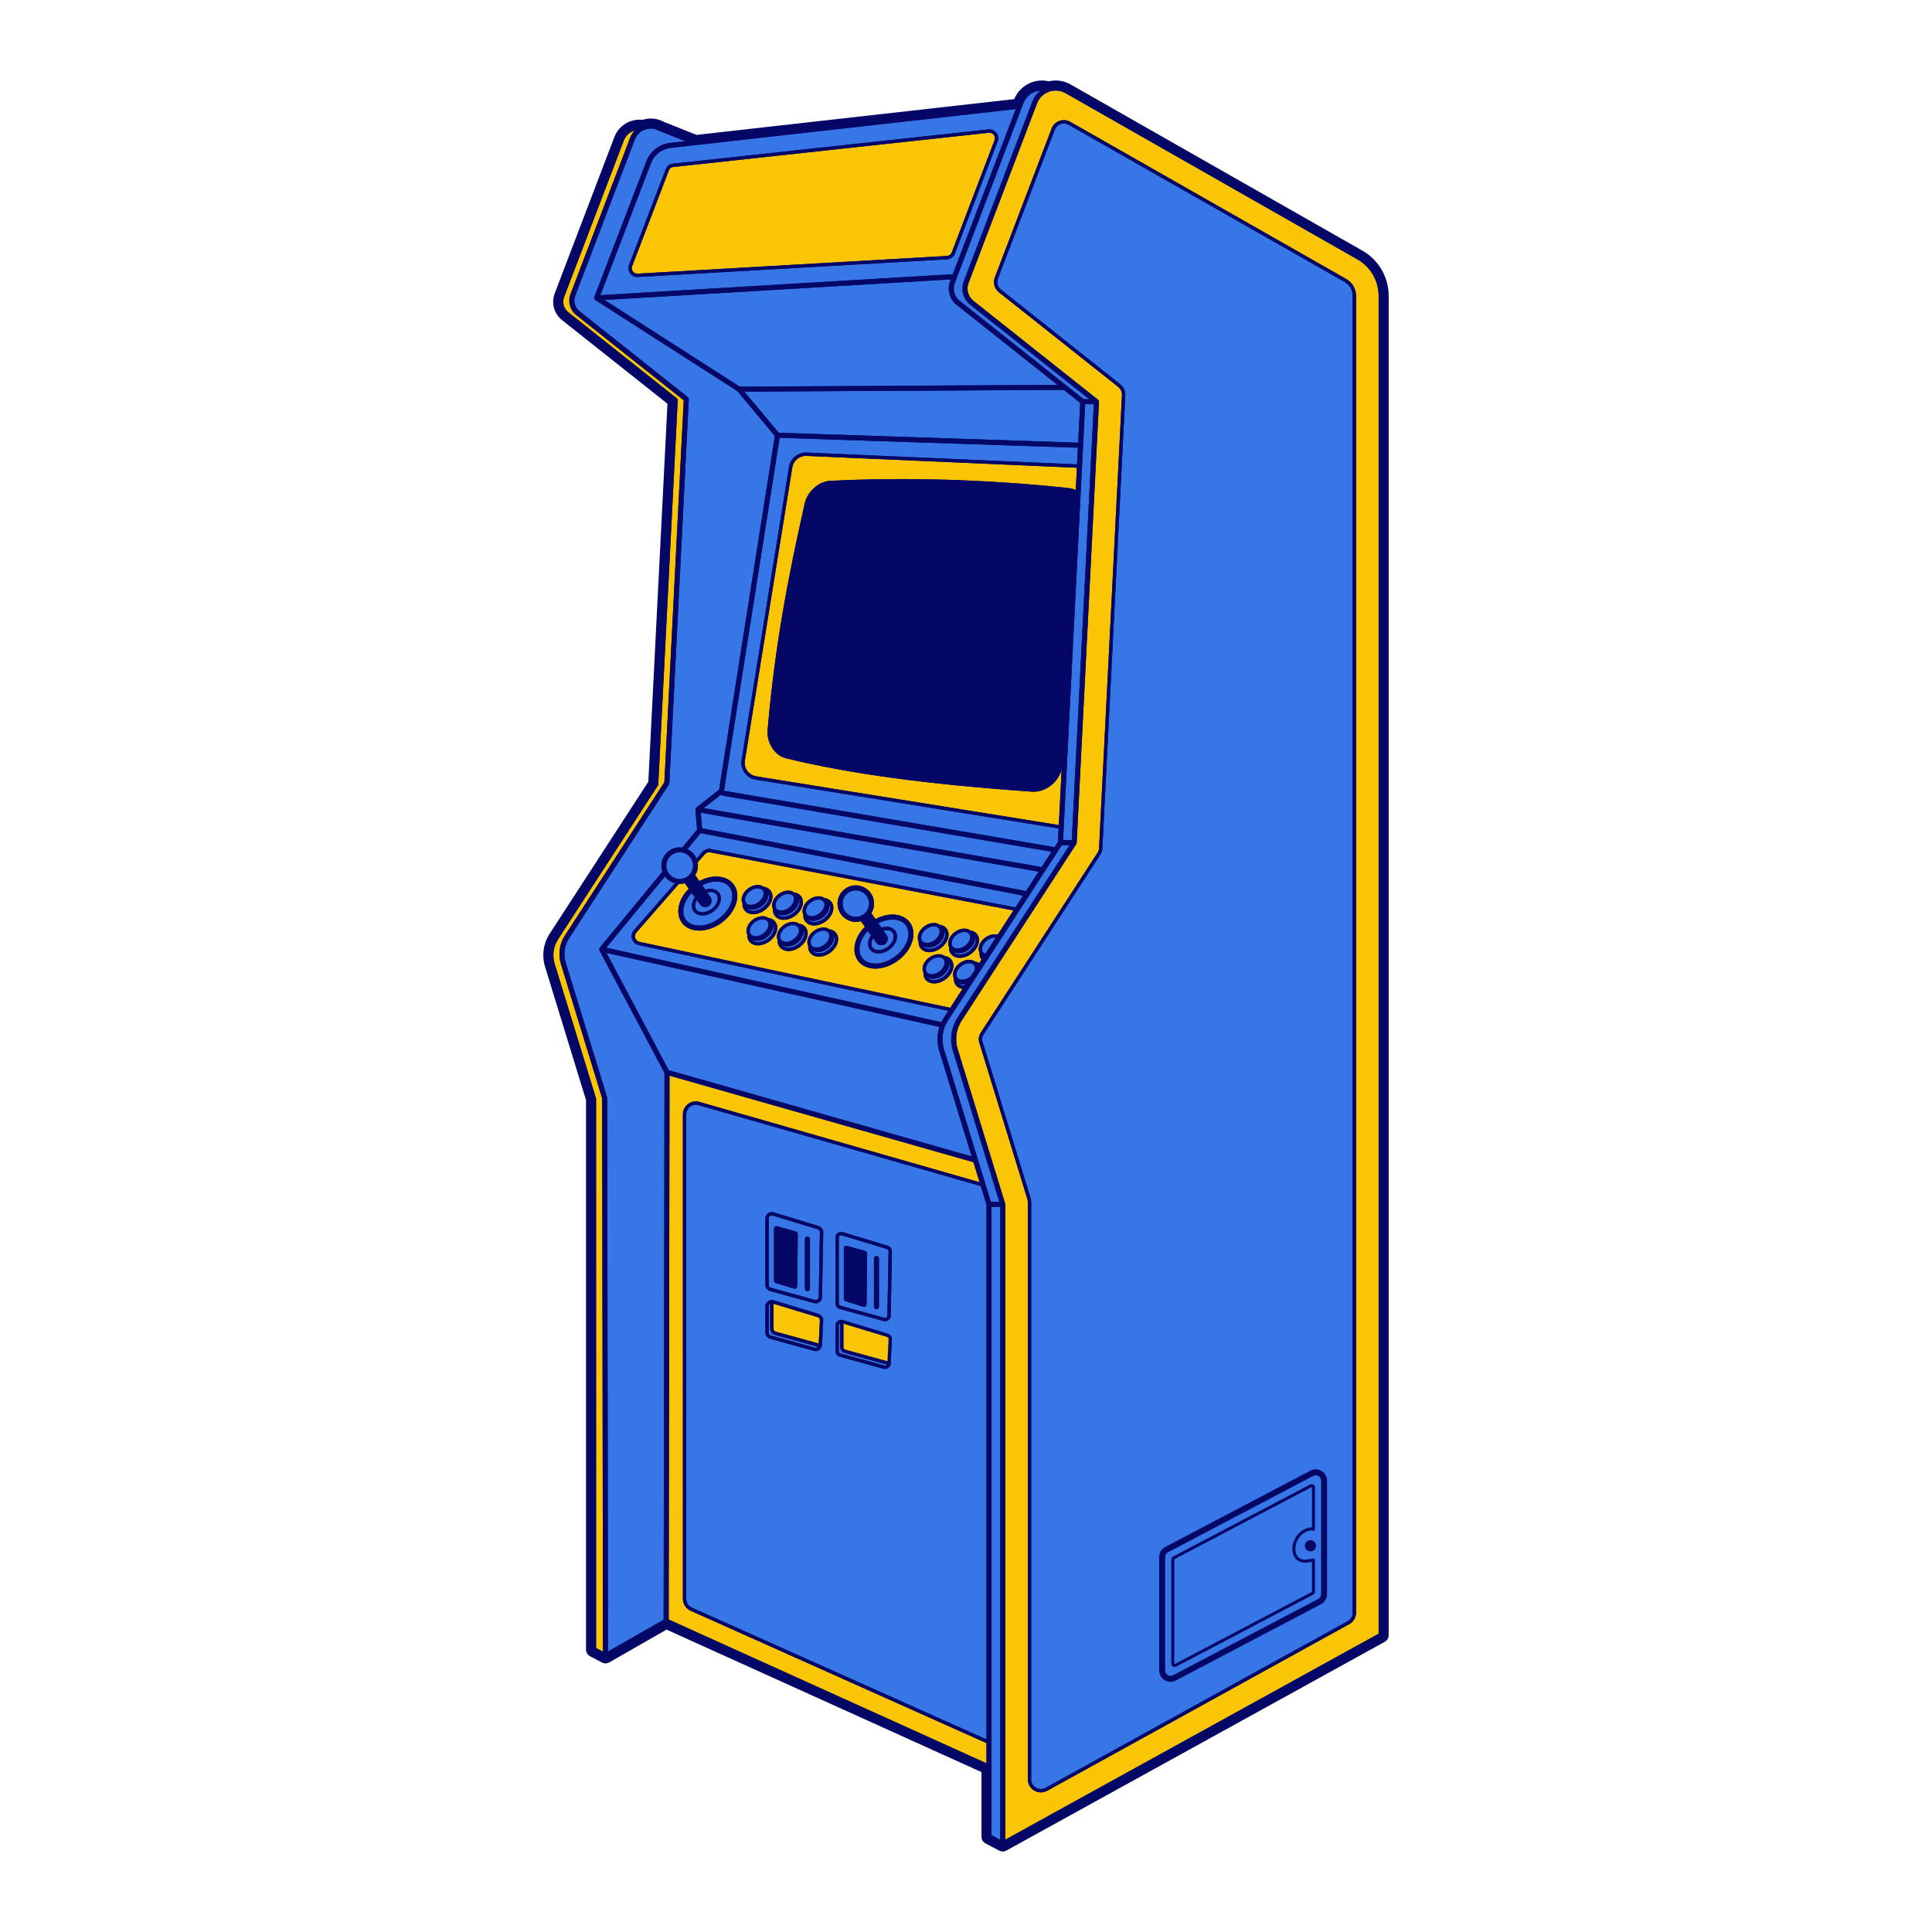 <?xml version="1.0" encoding="utf-8"?>
<!-- Generator: Adobe Illustrator 19.1.1, SVG Export Plug-In . SVG Version: 6.00 Build 0)  -->
<svg version="1.1" id="Layer_1" xmlns="http://www.w3.org/2000/svg" xmlns:xlink="http://www.w3.org/1999/xlink" x="0px" y="0px"
	 viewBox="0 0 1200 1200" enable-background="new 0 0 1200 1200" xml:space="preserve">
<g>
	<g>
		<path fill="#050766" d="M844.722,158.428L663.385,55.151c-3.636-2.07-7.928-2.556-11.926-1.419
			c-3.097-0.887-6.42-0.811-9.514,0.297c-4.272,1.532-7.648,4.841-9.265,9.08l-0.517,1.356l-199.95,22.505l-21.311-8.498
			c-3.463-1.936-7.581-2.279-11.322-0.938c-0.055,0.02-0.106,0.048-0.161,0.068c-2.24-0.349-4.554-0.157-6.739,0.627
			c-3.772,1.353-6.754,4.277-8.182,8.022l-37.026,97.074c-1.794,4.694-0.353,9.946,3.585,13.07l66.724,52.938l-12.011,237.21
			l-61.723,95.087c-3.461,5.332-4.377,11.879-2.509,17.959l25.576,83.26v341.719c0,0.579,0.319,1.109,0.831,1.379l7.418,3.925
			c0.209,0.11,0.441,0.157,0.671,0.166c0.019,0.001,0.036,0.014,0.055,0.014c0,0,0.002,0.001,0.003,0.001
			c0.186,0,0.36-0.076,0.536-0.142c0.079-0.029,0.166-0.021,0.24-0.063l14.299-8.186l22.681-12.982l198.88,89.981v42.153
			c0,0.579,0.319,1.109,0.831,1.379l8.519,4.507c0.228,0.12,0.479,0.181,0.729,0.181c0.26,0,0.518-0.065,0.754-0.195l0.017-0.009
			l0.004-0.001l0.051-0.029l234.973-129.618c0.498-0.274,0.806-0.796,0.806-1.365V183.702
			C859.412,173.274,853.784,163.59,844.722,158.428z"/>
		<path fill="#050766" d="M622.808,1150c-0.758,0-1.511-0.187-2.184-0.54l-8.523-4.51c-1.536-0.81-2.492-2.397-2.492-4.138v-40.14
			l-195.592-88.495l-35.598,20.376c-0.24,0.138-0.571,0.264-0.876,0.343c-0.41,0.148-1.174,0.368-1.997,0.225
			c-0.615-0.071-1.144-0.234-1.631-0.49l-7.428-3.928c-1.536-0.811-2.492-2.397-2.492-4.138v-341.25l-25.438-82.814
			c-2.141-6.963-1.093-14.463,2.874-20.573l61.266-94.384l11.887-234.769l-65.466-51.94c-5.009-3.974-6.841-10.656-4.56-16.629
			l37.026-97.072c1.753-4.597,5.413-8.186,10.043-9.847c2.375-0.852,4.952-1.152,7.487-0.875c4.475-1.389,9.149-0.926,13.124,1.23
			l20.404,8.136l197.291-22.205c2.001-4.89,5.974-8.696,10.961-10.485c3.407-1.221,7.042-1.42,10.569-0.583
			c4.613-1.086,9.358-0.407,13.467,1.931l181.337,103.279c10.035,5.715,16.267,16.438,16.267,27.985v831.961
			c0,1.704-0.928,3.274-2.421,4.097L625.14,1149.378C624.378,1149.799,623.596,1150,622.808,1150z M615.849,1139.874l6.943,3.673
			l233.5-128.806V183.702c0-9.309-5.025-17.955-13.114-22.563L661.841,57.861c-2.899-1.649-6.285-2.051-9.529-1.128
			c-0.559,0.157-1.154,0.157-1.712-0.002c-2.525-0.724-5.155-0.641-7.603,0.235c-3.413,1.223-6.11,3.868-7.402,7.255l-0.514,1.354
			c-0.416,1.092-1.408,1.86-2.568,1.991L432.562,90.069c-0.51,0.059-1.028-0.013-1.505-0.202l-21.31-8.499
			c-0.126-0.05-0.248-0.108-0.366-0.174c-2.675-1.495-5.864-1.759-8.749-0.725c-0.498,0.185-1.168,0.3-1.692,0.213
			c-1.769-0.273-3.569-0.109-5.206,0.481c-2.915,1.044-5.218,3.303-6.321,6.196l-37.026,97.074
			c-1.306,3.418-0.256,7.241,2.608,9.514l66.726,52.938c0.788,0.627,1.227,1.596,1.176,2.602L408.885,486.7
			c-0.028,0.548-0.199,1.078-0.5,1.54l-61.723,95.087c-2.958,4.558-3.74,10.15-2.143,15.344l25.576,83.26
			c0.091,0.297,0.138,0.605,0.138,0.916v340.781l5.83,3.083l36.236-20.741c0.869-0.496,1.922-0.55,2.836-0.134l198.879,89.982
			c1.117,0.504,1.834,1.617,1.834,2.842V1139.874z"/>
	</g>
	<g>
		<path fill="#FAC505" d="M344.52,598.669l25.645,83.486c0.047,0.15,0.069,0.305,0.069,0.459v341.012l4.294,2.272l-0.516-343.741
			l-25.578-83.262c-1.869-6.082-0.953-12.626,2.511-17.959l61.721-95.087l12.011-237.211l-66.724-52.938
			c-3.937-3.122-5.377-8.375-3.587-13.069l37.028-97.075c0.657-1.72,1.653-3.255,2.892-4.556c-0.184,0.055-0.37,0.099-0.552,0.164
			c-2.913,1.045-5.218,3.304-6.319,6.196l-37.028,97.075c-1.306,3.418-0.256,7.241,2.608,9.514l67.353,53.437
			c0.396,0.313,0.616,0.797,0.589,1.301l-12.072,238.431c-0.014,0.274-0.099,0.54-0.25,0.77l-61.952,95.438
			C343.705,587.883,342.925,593.475,344.52,598.669z"/>
		<path fill="#3676E6" d="M435.252,504.793l0.774,9.663l200.946,38.948c0.102,0.02,0.183,0.076,0.275,0.113l7.87-12.123
			L435.252,504.793z"/>
		<path fill="#3676E6" d="M612.729,748.267l-3.591-11.69c-0.143,0.022-0.292,0.019-0.441-0.024l-174.833-50.13
			c-1.816-0.52-3.727-0.169-5.241,0.971c-1.511,1.14-2.379,2.878-2.379,4.769v300.929c0,2.352,1.387,4.493,3.534,5.45l182.95,81.847
			V748.267z M518.918,768.697c0-1.136,0.524-2.175,1.436-2.852c0.912-0.676,2.06-0.875,3.148-0.546l27.969,8.499
			c1.513,0.461,2.547,1.885,2.517,3.465l-0.739,39.893c-0.02,1.105-0.54,2.119-1.424,2.779c-0.626,0.467-1.365,0.709-2.121,0.709
			c-0.317,0-0.636-0.043-0.951-0.128l-27.227-7.5c-1.536-0.425-2.608-1.832-2.608-3.425V768.697z M518.918,823.308
			c0-1.135,0.524-2.176,1.436-2.852c0.912-0.678,2.06-0.871,3.148-0.546l27.969,8.499c1.513,0.461,2.547,1.885,2.517,3.465
			l-0.741,14.962c-0.018,1.075-0.538,2.088-1.424,2.748c-0.624,0.465-1.363,0.709-2.116,0.709c-0.317,0-0.638-0.045-0.953-0.132
			l-27.227-7.497c-1.536-0.425-2.608-1.832-2.608-3.425V823.308z M475.39,756.814c0-1.272,0.585-2.434,1.607-3.191
			c1.02-0.756,2.303-0.975,3.518-0.607l28.003,8.509c1.69,0.512,2.848,2.104,2.815,3.874l-0.747,40.236
			c-0.024,1.235-0.605,2.366-1.595,3.106c-0.697,0.52-1.523,0.792-2.367,0.792c-0.355,0-0.713-0.049-1.064-0.144l-27.256-7.508
			c-1.717-0.473-2.915-2.047-2.915-3.829V756.814z M475.39,811.425c0-1.272,0.585-2.435,1.607-3.191
			c1.018-0.758,2.297-0.983,3.518-0.609l28.003,8.511c1.69,0.512,2.848,2.104,2.815,3.874l-0.75,15.306
			c-0.022,1.205-0.603,2.336-1.593,3.075c-0.697,0.52-1.523,0.792-2.369,0.792c-0.353,0-0.711-0.049-1.062-0.144l-27.256-7.508
			c-1.717-0.475-2.915-2.05-2.915-3.829V811.425z"/>
		<path fill="#FAC505" d="M612.729,1082.665l-183.799-82.224c-2.895-1.292-4.765-4.176-4.765-7.349V692.162
			c0-2.551,1.168-4.895,3.207-6.431c2.041-1.536,4.619-2.013,7.065-1.308l174.007,49.893l-3.829-12.465L415.841,668.11
			l-0.515,337.809l158.048,71.508l39.354,17.805V1082.665z"/>
		<path fill="#3676E6" d="M522.079,811.009l27.227,7.5c0.439,0.122,0.904,0.035,1.274-0.24c0.366-0.274,0.581-0.693,0.589-1.152
			l0.739-39.892c0.014-0.656-0.416-1.245-1.042-1.436l-27.969-8.499c-0.142-0.043-0.289-0.065-0.431-0.065
			c-0.311,0-0.616,0.099-0.873,0.291c-0.378,0.28-0.595,0.711-0.595,1.182v40.894C520.998,810.251,521.443,810.834,522.079,811.009z
			 M542.828,781.624c0-0.861,0.699-1.56,1.56-1.56c0.861,0,1.56,0.699,1.56,1.56v30.02c0,0.861-0.699,1.56-1.56,1.56
			c-0.861,0-1.56-0.699-1.56-1.56V781.624z M524.112,775.344c0-0.488,0.227-0.949,0.617-1.243c0.388-0.292,0.894-0.392,1.363-0.26
			l11.351,3.171c0.678,0.191,1.148,0.815,1.14,1.519l-0.343,31.623c-0.006,0.494-0.244,0.955-0.64,1.243
			c-0.27,0.199-0.593,0.301-0.92,0.301c-0.154,0-0.309-0.022-0.461-0.069l-11.008-3.4c-0.654-0.203-1.099-0.806-1.099-1.491V775.344
			z"/>
		<path fill="#3676E6" d="M522.079,840.658l27.227,7.5c0.437,0.124,0.904,0.037,1.272-0.238c0.137-0.102,0.229-0.241,0.321-0.379
			l-26.391-7.269c-1.536-0.424-2.608-1.832-2.608-3.425v-14.88c-0.106,0.045-0.212,0.089-0.307,0.16
			c-0.378,0.28-0.595,0.711-0.595,1.182v15.931C520.998,839.9,521.443,840.483,522.079,840.658z"/>
		<path fill="#FAC505" d="M394.549,582.664c0.4,1.202,1.381,2.078,2.62,2.34l193.038,40.98l7.658-11.797
			c-0.731-0.11-1.44-0.282-2.085-0.594c-1.597-0.772-2.714-2.133-3.149-3.829c-0.173-0.674-0.199-1.388-0.156-2.114
			c-0.14-0.293-0.261-0.597-0.344-0.921c-0.479-1.869,0.04-4.056,1.426-6c2.515-3.532,7.162-5.383,10.573-4.225
			c0.532,0.182,0.992,0.449,1.417,0.752c0.487,0.068,0.966,0.163,1.422,0.318c0.464,0.158,0.892,0.363,1.288,0.601l1.377-2.121
			c-0.498-0.629-0.871-1.356-1.079-2.167c-0.173-0.674-0.199-1.388-0.156-2.114c-0.139-0.293-0.261-0.597-0.344-0.921
			c-0.479-1.869,0.041-4.057,1.426-6c2.43-3.418,6.835-5.23,10.218-4.304l9.785-15.074L441.11,529.396
			c-1.243-0.244-2.509,0.205-3.329,1.148l-4.475,5.12c0.116,0.649,0.187,1.313,0.187,1.995c0,2.17-0.624,4.193-1.686,5.918
			l2.554,3.65c5.298-2.789,11.05-3.562,15.606-2.005c3.738,1.278,6.39,3.945,7.471,7.514c1.404,4.637,0.024,10.146-3.782,15.117
			c-4.871,6.36-12.535,10.158-19.32,10.161c-2.346,0-4.585-0.455-6.569-1.416c-3.079-1.489-5.237-4.111-6.074-7.382
			c-1.107-4.319,0.118-9.405,3.358-13.955c0.803-1.128,1.745-2.188,2.757-3.2l-2.511-3.517c-0.999,0.289-2.051,0.452-3.141,0.452
			c-0.162,0-0.32-0.017-0.481-0.024l-26.433,30.244C394.406,580.17,394.146,581.46,394.549,582.664z M470.819,587.212
			c-1.198,0-2.344-0.234-3.358-0.723c-1.597-0.774-2.714-2.135-3.149-3.831c-0.172-0.672-0.198-1.385-0.155-2.11
			c-0.141-0.294-0.263-0.601-0.346-0.927c-0.477-1.869,0.041-4.054,1.426-5.998c2.517-3.532,7.162-5.381,10.575-4.223
			c0.532,0.182,0.993,0.449,1.418,0.752c0.486,0.066,0.965,0.16,1.42,0.314c1.936,0.662,3.309,2.046,3.868,3.896
			c0.721,2.377,0.022,5.192-1.916,7.719C478.142,585.295,474.26,587.212,470.819,587.212z M489.735,590.716
			c-1.199,0-2.344-0.232-3.358-0.723c-1.597-0.772-2.714-2.131-3.149-3.827c-0.172-0.673-0.199-1.387-0.156-2.113
			c-0.14-0.294-0.262-0.599-0.345-0.924c-0.477-1.871,0.04-4.057,1.426-6.001c2.515-3.534,7.171-5.385,10.575-4.225
			c0.533,0.182,0.994,0.45,1.42,0.754c0.486,0.067,0.964,0.162,1.418,0.317c1.932,0.658,3.305,2.039,3.866,3.888
			c0.721,2.379,0.022,5.194-1.914,7.725C497.055,588.799,493.178,590.716,489.735,590.716z M590.005,605.681
			c-2.46,3.214-6.338,5.131-9.781,5.131c-1.199,0-2.344-0.232-3.358-0.723c-1.597-0.772-2.714-2.131-3.149-3.827
			c-0.172-0.673-0.199-1.387-0.156-2.113c-0.14-0.294-0.262-0.599-0.345-0.924c-0.477-1.871,0.041-4.057,1.426-6.001
			c2.515-3.534,7.167-5.383,10.575-4.225c0.531,0.182,0.991,0.448,1.415,0.751c0.486,0.067,0.965,0.161,1.42,0.316
			c1.936,0.662,3.309,2.044,3.87,3.894C592.641,600.338,591.943,603.152,590.005,605.681z M601.142,577.123
			c0.531,0.181,0.992,0.448,1.417,0.751c0.487,0.066,0.966,0.161,1.421,0.315c1.934,0.662,3.307,2.043,3.868,3.894
			c0.719,2.379,0.02,5.192-1.917,7.721c-2.46,3.214-6.338,5.131-9.781,5.131c-1.198,0-2.344-0.234-3.358-0.723
			c-1.597-0.772-2.714-2.131-3.148-3.827c-0.173-0.674-0.199-1.388-0.156-2.115c-0.14-0.293-0.262-0.598-0.346-0.922
			c-0.479-1.869,0.041-4.056,1.426-6.002C593.086,577.813,597.734,575.969,601.142,577.123z M571.654,577.842
			c2.515-3.532,7.16-5.383,10.573-4.225c0.532,0.182,0.993,0.449,1.418,0.753c0.487,0.067,0.966,0.162,1.422,0.318
			c1.932,0.658,3.305,2.041,3.866,3.89c0.721,2.379,0.022,5.194-1.915,7.723c-2.46,3.214-6.338,5.129-9.779,5.131
			c-1.198,0-2.344-0.234-3.36-0.725c-1.596-0.772-2.716-2.133-3.15-3.829c-0.173-0.674-0.199-1.388-0.156-2.114
			c-0.139-0.293-0.261-0.597-0.344-0.921C569.749,581.973,570.269,579.786,571.654,577.842z M531.559,549.92
			c6.252,0,11.339,5.086,11.339,11.339c0,2.171-0.624,4.194-1.687,5.919l2.553,3.65c5.298-2.786,11.051-3.558,15.606-2.007
			c3.737,1.278,6.392,3.945,7.471,7.512c1.406,4.638,0.026,10.148-3.78,15.119c-4.871,6.36-12.537,10.16-19.322,10.16
			c-2.346,0-4.585-0.453-6.567-1.414c-3.081-1.491-5.239-4.113-6.076-7.384c-1.105-4.319,0.12-9.405,3.36-13.955
			c0.802-1.127,1.744-2.188,2.755-3.2l-2.51-3.517c-0.999,0.289-2.051,0.453-3.142,0.453c-6.25,0-11.337-5.086-11.337-11.337
			C520.222,555.006,525.308,549.92,531.559,549.92z M520.346,581.368c0.721,2.379,0.022,5.194-1.916,7.723
			c-2.46,3.214-6.34,5.131-9.783,5.131c-1.199,0-2.342-0.232-3.358-0.723c-1.597-0.774-2.714-2.135-3.149-3.831
			c-0.172-0.673-0.198-1.387-0.155-2.112c-0.14-0.293-0.262-0.598-0.345-0.922c-0.479-1.869,0.041-4.056,1.426-6
			c2.515-3.532,7.162-5.381,10.573-4.225c0.532,0.182,0.993,0.449,1.418,0.753c0.487,0.067,0.966,0.162,1.422,0.318
			C518.412,578.136,519.785,579.52,520.346,581.368z M510.653,557.027c0.531,0.181,0.99,0.448,1.415,0.75
			c0.487,0.067,0.967,0.161,1.423,0.316c1.934,0.662,3.307,2.043,3.867,3.894c0.719,2.379,0.02,5.192-1.917,7.721
			c-2.46,3.214-6.338,5.131-9.781,5.131c-1.198,0-2.344-0.234-3.358-0.723c-1.597-0.772-2.714-2.131-3.149-3.827
			c-0.172-0.673-0.199-1.387-0.156-2.113c-0.14-0.294-0.263-0.6-0.346-0.926c-0.477-1.869,0.041-4.054,1.426-5.998
			C502.597,557.72,507.244,555.871,510.653,557.027z M491.74,553.525c0.529,0.18,0.988,0.446,1.411,0.747
			c0.488,0.068,0.969,0.163,1.426,0.32c1.932,0.658,3.305,2.041,3.866,3.89c0.721,2.379,0.022,5.194-1.915,7.723
			c-2.46,3.214-6.338,5.131-9.781,5.131c-1.198,0-2.344-0.232-3.358-0.723c-1.596-0.774-2.716-2.135-3.15-3.831
			c-0.172-0.673-0.198-1.387-0.155-2.112c-0.14-0.293-0.262-0.598-0.345-0.922c-0.479-1.869,0.041-4.057,1.426-6
			C483.681,554.212,488.327,552.351,491.74,553.525z M462.249,554.242c2.517-3.532,7.168-5.383,10.575-4.225
			c0.53,0.181,0.989,0.447,1.413,0.748c0.489,0.068,0.97,0.165,1.427,0.322c1.932,0.658,3.305,2.039,3.863,3.888
			c0.721,2.379,0.022,5.194-1.913,7.725c-2.462,3.211-6.34,5.129-9.783,5.129c-1.198,0-2.344-0.234-3.358-0.723
			c-1.596-0.772-2.714-2.131-3.149-3.827c-0.172-0.674-0.199-1.387-0.156-2.113c-0.14-0.294-0.262-0.6-0.346-0.926
			C460.346,558.372,460.864,556.186,462.249,554.242z"/>
		<path fill="#3676E6" d="M478.857,799.874l27.256,7.508c0.571,0.159,1.164,0.045,1.633-0.307c0.471-0.351,0.75-0.892,0.76-1.481
			l0.747-40.236c0.016-0.841-0.534-1.599-1.341-1.842l-28.003-8.509c-0.183-0.057-0.372-0.083-0.557-0.083
			c-0.398,0-0.788,0.126-1.119,0.372c-0.485,0.359-0.764,0.914-0.764,1.519v41.237C477.47,798.901,478.04,799.65,478.857,799.874z
			 M499.948,769.609c0-0.861,0.699-1.56,1.56-1.56c0.861,0,1.56,0.699,1.56,1.56v30.821c0,0.861-0.699,1.56-1.56,1.56
			c-0.861,0-1.56-0.699-1.56-1.56V769.609z M480.734,763.16c0-0.487,0.228-0.949,0.617-1.243c0.388-0.293,0.892-0.392,1.363-0.26
			l11.653,3.258c0.681,0.191,1.148,0.815,1.14,1.519l-0.353,32.464c-0.006,0.494-0.244,0.955-0.64,1.245
			c-0.27,0.197-0.593,0.299-0.92,0.299c-0.154,0-0.309-0.022-0.461-0.069l-11.3-3.492c-0.654-0.203-1.099-0.806-1.099-1.491V763.16z
			"/>
		<path fill="#3676E6" d="M424.715,568.441c0.613,2.399,2.139,4.249,4.41,5.348c6.348,3.067,16.445-0.516,22.052-7.835
			c3.189-4.162,4.384-8.653,3.275-12.316c-0.792-2.618-2.691-4.508-5.493-5.464c-3.665-1.249-8.356-0.623-12.799,1.625l1.947,2.783
			c2.006-0.646,3.998-0.72,5.676-0.146c1.871,0.638,3.201,1.976,3.744,3.768c0.697,2.299,0.022,5.019-1.85,7.461
			c-2.373,3.1-6.114,4.95-9.437,4.95c-1.158,0-2.265-0.226-3.246-0.699c-1.546-0.749-2.631-2.066-3.051-3.709
			c-0.545-2.133,0.052-4.636,1.635-6.868l-1.93-2.704c-0.744,0.779-1.447,1.583-2.052,2.434
			C424.886,560.87,423.838,565.014,424.715,568.441z"/>
		<path fill="#3676E6" d="M553.188,576.036c1.871,0.638,3.199,1.977,3.744,3.768c0.697,2.299,0.022,5.019-1.85,7.463
			c-2.372,3.1-6.116,4.948-9.439,4.948c-1.158,0-2.265-0.223-3.246-0.699c-1.546-0.75-2.631-2.068-3.049-3.711
			c-0.547-2.135,0.051-4.635,1.634-6.864l-1.931-2.705c-0.744,0.78-1.447,1.584-2.051,2.434c-2.708,3.801-3.756,7.944-2.88,11.371
			c0.615,2.401,2.139,4.249,4.412,5.35c6.348,3.069,16.447-0.518,22.052-7.837c3.189-4.164,4.381-8.653,3.272-12.318
			c-0.792-2.616-2.691-4.505-5.493-5.462c-3.66-1.249-8.353-0.622-12.799,1.626l1.947,2.783
			C549.514,575.536,551.51,575.46,553.188,576.036z"/>
		<path fill="#3676E6" d="M478.857,829.524l27.256,7.508c0.565,0.159,1.164,0.045,1.633-0.307c0.087-0.065,0.131-0.164,0.205-0.242
			l-26.666-7.345c-1.716-0.475-2.915-2.05-2.915-3.829v-15.475c-0.043,0.027-0.092,0.039-0.134,0.07
			c-0.488,0.362-0.766,0.916-0.766,1.521v16.277C477.47,828.549,478.04,829.299,478.857,829.524z"/>
		<path fill="#FAC505" d="M480.45,825.309c0,0.847,0.571,1.597,1.387,1.822l26.706,7.356l0.712-14.549
			c0.014-0.81-0.536-1.568-1.343-1.812l-27.463-8.347V825.309z"/>
		<path fill="#3676E6" d="M654.998,526.17l2.128-3.279l0.422-8.337l-188.162-30.302c-2.803-0.451-5.261-1.966-6.923-4.268
			c-1.661-2.299-2.326-5.109-1.871-7.91l29.466-182.072c0.859-5.317,5.574-9.139,10.945-8.911l167.993,7.352l0.525-10.358
			l-185.269-6.163l-34.564,219.254L654.998,526.17z"/>
		<path fill="#3676E6" d="M432.615,533.29l3.597-4.116c1.31-1.497,3.348-2.194,5.287-1.822l188.597,36.12
			c0.203,0.039,0.367,0.147,0.507,0.28l4.846-7.466l-200.27-38.817l-8.195,9.946C429.51,528.612,431.531,530.703,432.615,533.29z"/>
		<path fill="#3676E6" d="M656.836,239.057l-62.639-49.698c-4.443-3.524-6.067-9.452-4.048-14.749l0.413-1.083L375.48,186.309
			l83.979,53.846L656.836,239.057z"/>
		<polygon fill="#3676E6" points="669.679,274.969 670.931,250.24 660.742,242.156 462.328,243.259 483.674,268.782 		"/>
		<path fill="#3676E6" d="M584.681,634.899c0.45-0.935,0.942-1.854,1.515-2.737l2.798-4.31l-192.256-40.813
			c-1.97-0.418-3.526-1.808-4.164-3.717c-0.636-1.911-0.226-3.959,1.099-5.476l25.561-29.246c-2.524-0.675-4.699-2.196-6.207-4.245
			l-36.481,44.277L584.681,634.899z"/>
		<path fill="#3676E6" d="M646.651,538.492c0.102,0.018,0.185,0.073,0.278,0.109l6.219-9.581l-204.456-34.849
			c-0.4-0.068-0.73-0.291-0.961-0.588l-10.643,8.361L646.651,538.492z"/>
		<path fill="#3676E6" d="M603.522,718.295l-20.182-65.698c-1.5-4.883-1.39-10.021,0.171-14.76l-206.822-45.976l38.661,72.864
			L603.522,718.295z"/>
		<path fill="#3676E6" d="M400.634,80.469c-2.915,1.045-5.22,3.304-6.323,6.198l-37.028,97.074
			c-1.304,3.418-0.256,7.242,2.608,9.515l67.353,53.437c0.396,0.313,0.615,0.797,0.589,1.301l-12.072,238.432
			c-0.014,0.274-0.1,0.54-0.25,0.77l-61.95,95.438c-2.96,4.556-3.74,10.148-2.145,15.342l25.647,83.486
			c0.045,0.148,0.069,0.303,0.069,0.457l0.516,343.884l34.558-19.781l0.518-339.59l-40.378-76.098
			c-0.075-0.141-0.126-0.29-0.155-0.442c-0.004-0.019,0-0.04-0.003-0.059c-0.025-0.166-0.019-0.332,0.01-0.496
			c0.005-0.025-0.004-0.049,0.002-0.074c0.007-0.033,0.03-0.056,0.039-0.088c0.038-0.133,0.095-0.258,0.168-0.378
			c0.027-0.045,0.048-0.091,0.08-0.133c0.013-0.017,0.019-0.037,0.032-0.053l38.932-47.25c-0.404-1.162-0.634-2.405-0.634-3.702
			c0-6.252,5.086-11.339,11.339-11.339c0.539,0,1.066,0.051,1.586,0.124l9.219-11.189l-0.991-12.371
			c-0.041-0.52,0.181-1.028,0.593-1.351l14.077-11.062l34.635-219.698l-23.313-27.873l-88.2-56.552
			c-0.131-0.084-0.225-0.199-0.321-0.311c-0.028-0.032-0.07-0.046-0.095-0.081c-0.004-0.006-0.004-0.013-0.008-0.019
			c-0.138-0.194-0.22-0.413-0.259-0.644c-0.011-0.065-0.002-0.126-0.004-0.192c-0.008-0.171,0.01-0.337,0.06-0.506
			c0.012-0.04-0.001-0.081,0.014-0.12l32.306-84.276c2.415-6.298,8.08-10.68,14.782-11.434l9.41-1.059l-15.995-6.379
			c-0.067-0.027-0.132-0.058-0.195-0.094C406.761,79.705,403.547,79.423,400.634,80.469z"/>
		<path fill="#3676E6" d="M586.942,579.18c-0.095-0.316-0.23-0.606-0.395-0.874c0.374,1.892-0.191,4.032-1.681,5.977
			c-2.052,2.681-5.292,4.28-8.174,4.28c-1.01,0-1.976-0.197-2.832-0.611c-0.182-0.088-0.336-0.207-0.503-0.313
			c0.361,0.495,0.831,0.906,1.427,1.194c3.035,1.469,7.877-0.264,10.583-3.796C586.869,583.074,587.458,580.885,586.942,579.18z"/>
		<path fill="#3676E6" d="M572.243,583.326c0.217,0.855,0.762,1.513,1.572,1.905c2.407,1.164,6.283-0.232,8.452-3.059
			c1.195-1.562,1.666-3.295,1.26-4.635c-0.282-0.932-0.963-1.607-1.972-1.952c-2.549-0.861-6.226,0.685-8.206,3.463
			C572.319,580.493,571.916,582.053,572.243,583.326z"/>
		<path fill="#050766" d="M570.572,584.763c-0.043,0.726-0.017,1.44,0.156,2.114c0.435,1.696,1.554,3.057,3.15,3.829
			c1.016,0.492,2.161,0.725,3.36,0.725c3.441-0.002,7.319-1.917,9.779-5.131c1.938-2.529,2.636-5.344,1.915-7.723
			c-0.56-1.848-1.934-3.232-3.866-3.89c-0.456-0.156-0.935-0.25-1.422-0.318c-0.425-0.303-0.886-0.571-1.418-0.753
			c-3.413-1.158-8.058,0.693-10.573,4.225c-1.385,1.944-1.905,4.132-1.426,6C570.311,584.166,570.433,584.47,570.572,584.763z
			 M574.784,588.833c-0.596-0.288-1.067-0.699-1.427-1.194c0.167,0.105,0.321,0.224,0.503,0.313
			c0.855,0.414,1.822,0.611,2.832,0.611c2.882,0,6.122-1.599,8.174-4.28c1.491-1.945,2.056-4.085,1.681-5.977
			c0.164,0.268,0.299,0.558,0.395,0.874c0.516,1.704-0.073,3.894-1.574,5.856C582.662,588.569,577.819,590.302,574.784,588.833z
			 M573.348,579.048c1.98-2.779,5.657-4.325,8.206-3.463c1.01,0.345,1.69,1.02,1.972,1.952c0.406,1.341-0.065,3.073-1.26,4.635
			c-2.169,2.828-6.045,4.223-8.452,3.059c-0.81-0.392-1.355-1.05-1.572-1.905C571.916,582.053,572.319,580.493,573.348,579.048z"/>
		<path fill="#3676E6" d="M605.857,582.686c-0.096-0.316-0.232-0.607-0.397-0.876c0.377,1.892-0.188,4.033-1.679,5.977
			c-2.052,2.681-5.293,4.28-8.178,4.28c-1.01,0-1.974-0.195-2.83-0.609c-0.181-0.088-0.335-0.207-0.502-0.312
			c0.36,0.494,0.83,0.905,1.426,1.193c3.035,1.471,7.879-0.27,10.583-3.799C605.782,586.578,606.371,584.389,605.857,582.686z"/>
		<path fill="#3676E6" d="M591.157,586.832c0.219,0.853,0.764,1.511,1.574,1.903c2.417,1.174,6.281-0.229,8.448-3.059
			c1.196-1.562,1.67-3.295,1.263-4.635c-0.282-0.932-0.965-1.605-1.97-1.948c-0.479-0.164-0.999-0.242-1.542-0.242
			c-2.332,0-5.062,1.446-6.669,3.701C591.234,583.999,590.83,585.559,591.157,586.832z"/>
		<path fill="#050766" d="M589.142,587.348c0.083,0.324,0.206,0.629,0.346,0.922c-0.043,0.726-0.017,1.441,0.156,2.115
			c0.435,1.696,1.552,3.055,3.148,3.827c1.014,0.489,2.159,0.723,3.358,0.723c3.443,0,7.321-1.918,9.781-5.131
			c1.938-2.529,2.637-5.342,1.917-7.721c-0.56-1.851-1.934-3.232-3.868-3.894c-0.455-0.155-0.934-0.249-1.421-0.315
			c-0.425-0.303-0.885-0.57-1.417-0.751c-3.409-1.154-8.056,0.691-10.575,4.223C589.182,583.292,588.662,585.48,589.142,587.348z
			 M593.698,592.339c-0.596-0.288-1.066-0.699-1.426-1.193c0.167,0.105,0.32,0.224,0.502,0.312c0.855,0.414,1.82,0.609,2.83,0.609
			c2.885,0,6.126-1.599,8.178-4.28c1.491-1.943,2.056-4.084,1.679-5.977c0.165,0.269,0.3,0.56,0.397,0.876
			c0.514,1.702-0.075,3.892-1.576,5.854C601.577,592.069,596.732,593.81,593.698,592.339z M592.262,582.552
			c1.607-2.255,4.337-3.701,6.669-3.701c0.542,0,1.062,0.077,1.542,0.242c1.005,0.343,1.688,1.016,1.97,1.948
			c0.406,1.341-0.067,3.073-1.263,4.635c-2.167,2.83-6.031,4.233-8.448,3.059c-0.81-0.392-1.355-1.05-1.574-1.903
			C590.83,585.559,591.234,583.999,592.262,582.552z"/>
		<path fill="#3676E6" d="M618.494,582.406c-2.464-0.311-5.558,1.179-7.317,3.652c-1.03,1.444-1.432,3.004-1.105,4.278
			c0.217,0.855,0.762,1.513,1.572,1.905c0.12,0.058,0.257,0.081,0.383,0.126L618.494,582.406z"/>
		<path fill="#3676E6" d="M589.93,598.563c-0.095-0.316-0.23-0.606-0.394-0.875c0.376,1.891-0.191,4.032-1.681,5.975
			c-2.052,2.681-5.292,4.28-8.174,4.28c-1.011,0-1.976-0.195-2.832-0.609c-0.181-0.088-0.335-0.206-0.502-0.311
			c0.36,0.494,0.83,0.905,1.426,1.193c3.039,1.471,7.881-0.272,10.583-3.798C589.857,602.455,590.446,600.267,589.93,598.563z"/>
		<path fill="#050766" d="M588.053,594.066c-0.455-0.155-0.934-0.249-1.42-0.316c-0.424-0.302-0.884-0.569-1.415-0.751
			c-3.408-1.158-8.06,0.691-10.575,4.225c-1.385,1.944-1.903,4.13-1.426,6.001c0.083,0.325,0.205,0.63,0.345,0.924
			c-0.043,0.726-0.016,1.44,0.156,2.113c0.435,1.696,1.552,3.055,3.149,3.827c1.013,0.491,2.159,0.723,3.358,0.723
			c3.443,0,7.321-1.918,9.781-5.131c1.938-2.529,2.637-5.342,1.918-7.721C591.362,596.109,589.989,594.728,588.053,594.066z
			 M577.773,608.216c-0.596-0.288-1.066-0.699-1.426-1.193c0.166,0.105,0.32,0.224,0.502,0.311c0.855,0.414,1.82,0.609,2.832,0.609
			c2.882,0,6.122-1.599,8.174-4.28c1.491-1.943,2.058-4.084,1.681-5.975c0.164,0.268,0.299,0.559,0.394,0.875
			c0.516,1.704-0.073,3.892-1.574,5.854C585.654,607.943,580.811,609.686,577.773,608.216z M576.336,598.431
			c1.979-2.781,5.657-4.331,8.208-3.463c1.008,0.345,1.69,1.02,1.972,1.95c0.406,1.341-0.067,3.073-1.261,4.635
			c-2.167,2.826-6.039,4.229-8.452,3.061c-0.811-0.392-1.353-1.052-1.572-1.905C574.904,601.433,575.309,599.875,576.336,598.431z"
			/>
		<path fill="#3676E6" d="M575.231,602.709c0.219,0.853,0.762,1.513,1.572,1.905c2.413,1.168,6.285-0.236,8.452-3.061
			c1.194-1.562,1.668-3.295,1.261-4.635c-0.282-0.93-0.965-1.605-1.972-1.95c-2.551-0.867-6.23,0.682-8.208,3.463
			C575.309,599.875,574.904,601.433,575.231,602.709z"/>
		<path fill="#3676E6" d="M598.593,611.447c-1.012,0-1.977-0.195-2.832-0.609c-0.181-0.088-0.335-0.206-0.501-0.312
			c0.36,0.495,0.83,0.905,1.426,1.193c0.729,0.352,1.566,0.51,2.448,0.513l0.558-0.859
			C599.322,611.422,598.955,611.447,598.593,611.447z"/>
		<path fill="#3676E6" d="M594.147,606.213c0.217,0.855,0.762,1.513,1.572,1.905c2.026,0.979,5.06,0.137,7.267-1.82l2.43-3.744
			c0.19-0.758,0.208-1.49,0.014-2.13c-0.282-0.932-0.963-1.607-1.972-1.952c-2.549-0.861-6.226,0.685-8.206,3.463
			C594.222,603.379,593.82,604.939,594.147,606.213z"/>
		<path fill="#3676E6" d="M541.362,587.291c0.27,1.054,0.94,1.869,1.94,2.352c2.897,1.399,7.538-0.262,10.13-3.64
			c1.436-1.879,2.001-3.971,1.509-5.596c-0.349-1.15-1.188-1.98-2.425-2.403c-1.089-0.375-2.393-0.372-3.755-0.032l1.858,2.656
			c0.65,0.811,0.955,1.936,0.794,3.033s-0.774,2.088-1.684,2.72c-0.68,0.473-1.469,0.719-2.279,0.719
			c-0.264,0-0.528-0.027-0.794-0.079c-1.081-0.215-2.003-0.845-2.6-1.771l-1.759-2.465
			C541.378,584.33,541.015,585.938,541.362,587.291z"/>
		<path fill="#3676E6" d="M531.559,569.475c4.532,0,8.219-3.687,8.219-8.217c0-4.532-3.687-8.219-8.219-8.219
			c-4.53,0-8.217,3.687-8.217,8.219C523.342,565.788,527.029,569.475,531.559,569.475z"/>
		<path fill="#050766" d="M531.559,572.595c1.091,0,2.143-0.164,3.142-0.453l2.51,3.517c-1.011,1.012-1.954,2.073-2.755,3.2
			c-3.24,4.55-4.465,9.636-3.36,13.955c0.837,3.27,2.994,5.893,6.076,7.384c1.982,0.961,4.221,1.414,6.567,1.414
			c6.785,0,14.451-3.801,19.322-10.16c3.807-4.971,5.186-10.482,3.78-15.119c-1.079-3.567-3.734-6.234-7.471-7.512
			c-4.555-1.55-10.308-0.779-15.606,2.007l-2.553-3.65c1.063-1.726,1.687-3.749,1.687-5.919c0-6.252-5.086-11.339-11.339-11.339
			c-6.25,0-11.337,5.086-11.337,11.339C520.222,567.509,525.308,572.595,531.559,572.595z M531.559,553.04
			c4.532,0,8.219,3.687,8.219,8.219c0,4.53-3.687,8.217-8.219,8.217c-4.53,0-8.217-3.687-8.217-8.217
			C523.342,556.727,527.029,553.04,531.559,553.04z M544.055,585.25c0.597,0.926,1.519,1.556,2.6,1.771
			c0.266,0.053,0.53,0.079,0.794,0.079c0.81,0,1.599-0.246,2.279-0.719c0.91-0.632,1.523-1.623,1.684-2.72s-0.144-2.222-0.794-3.033
			l-1.858-2.656c1.361-0.34,2.666-0.344,3.755,0.032c1.237,0.423,2.076,1.253,2.425,2.403c0.492,1.625-0.073,3.717-1.509,5.596
			c-2.592,3.378-7.233,5.04-10.13,3.64c-0.999-0.483-1.67-1.298-1.94-2.352c-0.347-1.354,0.017-2.962,0.934-4.507L544.055,585.25z
			 M558.362,571.774c2.801,0.957,4.7,2.846,5.493,5.462c1.109,3.664-0.083,8.154-3.272,12.318
			c-5.604,7.319-15.704,10.906-22.052,7.837c-2.273-1.101-3.796-2.949-4.412-5.35c-0.875-3.427,0.173-7.57,2.88-11.371
			c0.604-0.849,1.307-1.654,2.051-2.434l1.931,2.705c-1.583,2.229-2.181,4.729-1.634,6.864c0.418,1.643,1.503,2.962,3.049,3.711
			c0.981,0.475,2.088,0.699,3.246,0.699c3.323,0,7.067-1.848,9.439-4.948c1.873-2.444,2.547-5.164,1.85-7.463
			c-0.544-1.792-1.873-3.13-3.744-3.768c-1.678-0.576-3.674-0.5-5.678,0.148l-1.947-2.783
			C550.008,571.153,554.701,570.525,558.362,571.774z"/>
		<path fill="#FAC505" d="M500.915,283.169c-4.416-0.171-8.111,2.893-8.804,7.166l-29.466,182.072
			c-0.364,2.253,0.171,4.509,1.505,6.36c1.337,1.851,3.313,3.069,5.566,3.433l187.938,30.266l1.749-34.542
			c-2.073,7.896-9.565,13.825-17.511,13.825c-0.359,0-0.719-0.012-1.081-0.037h-0.002c-65.554-4.633-112.625-11.024-152.625-20.721
			c-6.981-1.712-12.102-9.643-11.416-17.676c4.544-52.04,12.509-93.878,23.067-140.687c1.664-7.32,8.676-13.577,15.631-13.952
			c47.065-2.412,98.357-0.867,148.331,4.475c1.572,0.171,2.996,0.589,4.392,1.234l0.702-13.865L500.915,283.169z"/>
		<path fill="#3676E6" d="M416.584,91.867c-5.539,0.625-10.221,4.245-12.218,9.452l-31.44,82.016l218.856-13.004l39.13-102.587
			L416.584,91.867z M618.894,82.487c1.186,1.531,1.483,3.526,0.792,5.337l-26.588,69.697c-0.77,2.019-2.661,3.406-4.818,3.535
			l-192.119,10.999c-0.11,0.007-0.221,0.01-0.331,0.01c-1.751,0-3.39-0.827-4.436-2.254c-1.109-1.516-1.371-3.47-0.699-5.225
			l22.897-59.734c0.67-1.745,2.24-2.96,4.097-3.169l196.24-21.298C615.849,80.177,617.71,80.956,618.894,82.487z"/>
		<path fill="#FAC505" d="M417.916,103.753c-1.077,0.121-1.993,0.829-2.383,1.847l-22.897,59.733
			c-0.418,1.092-0.256,2.308,0.435,3.251c0.693,0.944,1.763,1.453,2.97,1.396l192.119-10.999c1.339-0.08,2.517-0.944,2.996-2.201
			l26.588-69.697c0.429-1.127,0.244-2.368-0.494-3.322c-0.737-0.952-1.881-1.438-3.094-1.305L417.916,103.753z"/>
		<path fill="#050766" d="M417.689,101.685c-1.857,0.209-3.427,1.424-4.097,3.169l-22.897,59.734
			c-0.672,1.755-0.41,3.708,0.699,5.225c1.046,1.427,2.685,2.254,4.436,2.254c0.11,0,0.221-0.003,0.331-0.01l192.119-10.999
			c2.157-0.129,4.048-1.516,4.818-3.535l26.588-69.697c0.691-1.811,0.394-3.807-0.792-5.337c-1.184-1.531-3.045-2.31-4.964-2.099
			L417.689,101.685z M617.25,83.76c0.737,0.954,0.922,2.195,0.494,3.322l-26.588,69.697c-0.479,1.257-1.658,2.121-2.996,2.201
			L396.041,169.98c-1.207,0.057-2.277-0.453-2.97-1.396c-0.691-0.944-0.853-2.159-0.435-3.251l22.897-59.733
			c0.39-1.018,1.306-1.726,2.383-1.847l196.24-21.298C615.37,82.322,616.513,82.809,617.25,83.76z"/>
		<path fill="#3676E6" d="M593.066,175.723c-1.534,4.02-0.301,8.518,3.069,11.193l76.937,61.041h3.5l-73.856-58.597
			c-4.442-3.524-6.067-9.452-4.048-14.749l42.531-111.502c1.047-2.745,2.839-5.089,5.127-6.824
			c-1.125,0.078-2.245,0.293-3.329,0.681c-3.411,1.224-6.11,3.868-7.4,7.254L593.066,175.723z"/>
		<polygon fill="#3676E6" points="621.248,749.593 615.849,749.593 615.849,1097.688 615.849,1097.693 615.849,1139.872 
			621.248,1142.729 		"/>
		<path fill="#3676E6" d="M659.511,524.949l-70.698,108.911c-3.435,5.294-4.343,11.788-2.49,17.82l29.119,94.792h5.255
			l-28.838-93.876c-2.125-6.918-1.083-14.365,2.856-20.435l69.595-107.213H659.511z"/>
		<polygon fill="#3676E6" points="660.305,521.829 665.7,521.829 679.408,251.077 674.013,251.077 		"/>
		<path fill="#FAC505" d="M843.178,161.14L661.841,57.862c-1.893-1.078-4.008-1.627-6.135-1.627c-1.412,0-2.83,0.242-4.19,0.73
			c-3.411,1.224-6.11,3.868-7.4,7.254l-42.531,111.503c-1.534,4.02-0.301,8.518,3.069,11.193l77.363,61.379
			c0.021,0.016,0.027,0.043,0.047,0.06c0.141,0.124,0.254,0.271,0.343,0.439c0.019,0.035,0.05,0.061,0.066,0.098
			c0.085,0.192,0.135,0.402,0.135,0.625c0,0.015-0.008,0.028-0.009,0.043c0,0.013,0.007,0.023,0.007,0.036l-13.865,273.872
			c-0.002,0.041-0.032,0.074-0.037,0.114c-0.026,0.203-0.085,0.388-0.181,0.559c-0.017,0.03-0.013,0.068-0.031,0.097l-71.16,109.622
			c-3.435,5.294-4.343,11.788-2.49,17.82l29.458,95.893c0.047,0.15,0.069,0.305,0.069,0.459v394.644l231.924-127.934V183.702
			C856.292,174.393,851.267,165.747,843.178,161.14z M638.408,746.597c0-0.605-0.089-1.203-0.264-1.771l-29.882-97.27
			c-0.63-2.047-0.321-4.253,0.847-6.049l72.557-111.78c0.579-0.892,0.912-1.922,0.967-2.98l14.245-281.357
			c0.097-1.942-0.754-3.824-2.277-5.034l-74.14-58.823c-2.789-2.21-3.809-5.928-2.539-9.252l35.257-92.426
			c0.845-2.216,2.608-3.946,4.841-4.747c2.236-0.797,4.696-0.587,6.758,0.587l171.451,97.645c3.715,2.116,6.023,6.088,6.023,10.363
			v817.959c0,2.956-1.609,5.679-4.197,7.107l-187.609,103.49c-1.233,0.683-2.58,1.022-3.923,1.022c-1.422,0-2.84-0.38-4.125-1.14
			c-2.499-1.475-3.99-4.087-3.99-6.988V746.597z"/>
		<path fill="#050766" d="M844.722,158.428L663.385,55.151c-3.636-2.07-7.928-2.556-11.926-1.419
			c-3.097-0.887-6.42-0.811-9.514,0.297c-4.272,1.532-7.648,4.841-9.265,9.08l-0.517,1.356l-199.95,22.505l-21.311-8.498
			c-3.463-1.936-7.581-2.279-11.322-0.938c-0.055,0.02-0.106,0.048-0.161,0.068c-2.24-0.349-4.554-0.157-6.739,0.627
			c-3.772,1.353-6.754,4.277-8.182,8.022l-37.026,97.074c-1.794,4.694-0.353,9.946,3.585,13.07l66.724,52.938l-12.011,237.21
			l-61.723,95.087c-3.461,5.332-4.377,11.879-2.509,17.959l25.576,83.26v341.719c0,0.579,0.319,1.109,0.831,1.379l7.418,3.925
			c0.209,0.11,0.441,0.157,0.671,0.166c0.019,0.001,0.036,0.014,0.055,0.014c0,0,0.002,0.001,0.003,0.001
			c0.186,0,0.36-0.076,0.536-0.142c0.079-0.029,0.166-0.021,0.24-0.063l14.299-8.186l22.681-12.982l198.88,89.981v42.153
			c0,0.579,0.319,1.109,0.831,1.379l8.519,4.507c0.228,0.12,0.479,0.181,0.729,0.181c0.26,0,0.518-0.065,0.754-0.195l0.017-0.009
			l0.004-0.001l0.051-0.029l234.973-129.618c0.498-0.274,0.806-0.796,0.806-1.365V183.702
			C859.412,173.274,853.784,163.59,844.722,158.428z M856.292,1014.743l-231.924,127.934V748.033c0-0.154-0.022-0.309-0.069-0.459
			l-29.458-95.893c-1.852-6.033-0.944-12.527,2.49-17.82l71.16-109.622c0.019-0.029,0.015-0.067,0.031-0.097
			c0.096-0.17,0.155-0.356,0.181-0.559c0.005-0.04,0.035-0.073,0.037-0.114l13.865-273.872c0-0.012-0.007-0.023-0.007-0.036
			c0-0.015,0.009-0.028,0.009-0.043c0-0.223-0.05-0.433-0.135-0.625c-0.016-0.037-0.047-0.063-0.066-0.098
			c-0.09-0.167-0.202-0.315-0.343-0.439c-0.02-0.017-0.027-0.044-0.047-0.06l-77.363-61.379c-3.37-2.675-4.603-7.173-3.069-11.193
			l42.531-111.503c1.29-3.386,3.989-6.03,7.4-7.254c1.361-0.488,2.779-0.73,4.19-0.73c2.127,0,4.241,0.548,6.135,1.627
			L843.178,161.14c8.089,4.607,13.114,13.253,13.114,22.562V1014.743z M408.865,487.119l12.072-238.431
			c0.027-0.504-0.193-0.988-0.589-1.301l-67.353-53.437c-2.864-2.274-3.914-6.097-2.608-9.514l37.028-97.075
			c1.101-2.893,3.407-5.151,6.319-6.196c0.182-0.065,0.368-0.11,0.552-0.164c-1.238,1.301-2.235,2.836-2.892,4.556l-37.028,97.075
			c-1.79,4.694-0.349,9.947,3.587,13.069l66.724,52.938l-12.011,237.211l-61.721,95.087c-3.463,5.332-4.38,11.877-2.511,17.959
			l25.578,83.262l0.516,343.741l-4.294-2.272V682.614c0-0.154-0.022-0.309-0.069-0.459l-25.645-83.486
			c-1.595-5.194-0.815-10.786,2.143-15.342l61.952-95.438C408.766,487.659,408.851,487.393,408.865,487.119z M409.454,81.236
			c0.063,0.036,0.128,0.067,0.195,0.094l15.995,6.379l-9.41,1.059c-6.701,0.755-12.367,5.136-14.782,11.434l-32.306,84.276
			c-0.015,0.039-0.003,0.081-0.014,0.12c-0.05,0.168-0.067,0.334-0.06,0.506c0.003,0.066-0.007,0.127,0.004,0.192
			c0.039,0.231,0.121,0.45,0.259,0.644c0.004,0.006,0.004,0.013,0.008,0.019c0.025,0.035,0.067,0.049,0.095,0.081
			c0.096,0.112,0.19,0.227,0.321,0.311l88.2,56.552l23.313,27.873l-34.635,219.698l-14.077,11.062
			c-0.412,0.323-0.634,0.831-0.593,1.351l0.991,12.371l-9.219,11.189c-0.52-0.073-1.046-0.124-1.586-0.124
			c-6.252,0-11.339,5.086-11.339,11.339c0,1.298,0.23,2.54,0.634,3.702l-38.932,47.25c-0.013,0.016-0.019,0.036-0.032,0.053
			c-0.032,0.041-0.052,0.088-0.08,0.133c-0.073,0.12-0.13,0.245-0.168,0.378c-0.009,0.032-0.032,0.055-0.039,0.088
			c-0.006,0.025,0.003,0.049-0.002,0.074c-0.028,0.164-0.035,0.33-0.01,0.496c0.003,0.02-0.001,0.04,0.003,0.059
			c0.029,0.152,0.079,0.301,0.155,0.442l40.378,76.098l-0.518,339.59l-34.558,19.781l-0.516-343.884
			c0-0.154-0.024-0.309-0.069-0.457l-25.647-83.486c-1.595-5.194-0.814-10.786,2.145-15.342l61.95-95.438
			c0.15-0.229,0.236-0.496,0.25-0.77l12.072-238.432c0.026-0.504-0.193-0.988-0.589-1.301l-67.353-53.437
			c-2.864-2.273-3.912-6.097-2.608-9.515l37.028-97.074c1.103-2.894,3.408-5.152,6.323-6.198
			C403.547,79.423,406.761,79.705,409.454,81.236z M642.997,56.965c1.084-0.389,2.204-0.603,3.329-0.681
			c-2.288,1.735-4.08,4.079-5.127,6.824L598.668,174.61c-2.019,5.298-0.394,11.225,4.048,14.749l73.856,58.597h-3.5l-76.937-61.041
			c-3.37-2.675-4.603-7.173-3.069-11.193l42.531-111.503C636.887,60.833,639.586,58.189,642.997,56.965z M679.408,251.077
			L665.7,521.829h-5.394l13.707-270.752H679.408z M594.715,632.162c-3.939,6.07-4.981,13.516-2.856,20.435l28.838,93.876h-5.255
			l-29.119-94.792c-1.853-6.033-0.945-12.527,2.49-17.82l70.698-108.911h4.799L594.715,632.162z M429.779,998.541
			c-2.147-0.957-3.534-3.098-3.534-5.45V692.162c0-1.891,0.867-3.63,2.379-4.769c1.513-1.14,3.425-1.491,5.241-0.971l174.833,50.13
			c0.149,0.043,0.298,0.046,0.441,0.024l3.591,11.69v332.121L429.779,998.541z M413.937,537.659c0-4.532,3.687-8.219,8.219-8.219
			c4.53,0,8.217,3.687,8.217,8.219c0,4.53-3.687,8.217-8.217,8.217C417.624,545.876,413.937,542.189,413.937,537.659z
			 M434.652,561.648c0.593,0.928,1.515,1.556,2.596,1.771c0.266,0.055,0.532,0.081,0.796,0.081c0.81,0,1.599-0.246,2.281-0.721
			c0.91-0.632,1.523-1.625,1.684-2.72c0.16-1.097-0.144-2.22-0.794-3.035l-1.857-2.654c1.358-0.338,2.663-0.342,3.752,0.033
			c1.237,0.422,2.076,1.253,2.425,2.403c0.492,1.627-0.073,3.717-1.511,5.594c-2.588,3.378-7.223,5.048-10.126,3.642
			c-0.999-0.483-1.672-1.298-1.942-2.352c-0.345-1.354,0.018-2.962,0.936-4.508L434.652,561.648z M431.576,557.34
			c-1.583,2.232-2.18,4.734-1.635,6.868c0.421,1.643,1.505,2.96,3.051,3.709c0.981,0.473,2.088,0.699,3.246,0.699
			c3.323,0,7.065-1.85,9.437-4.95c1.873-2.442,2.547-5.161,1.85-7.461c-0.542-1.792-1.873-3.13-3.744-3.768
			c-1.677-0.574-3.67-0.499-5.676,0.146l-1.947-2.783c4.442-2.248,9.134-2.873,12.799-1.625c2.801,0.957,4.7,2.846,5.493,5.464
			c1.109,3.662-0.085,8.154-3.275,12.316c-5.606,7.319-15.704,10.902-22.052,7.835c-2.271-1.099-3.796-2.949-4.41-5.348
			c-0.878-3.427,0.171-7.571,2.878-11.371c0.605-0.851,1.308-1.655,2.052-2.434L431.576,557.34z M422.156,548.996
			c1.09,0,2.142-0.163,3.141-0.452l2.511,3.517c-1.012,1.012-1.954,2.072-2.757,3.2c-3.24,4.55-4.465,9.636-3.358,13.955
			c0.837,3.27,2.994,5.893,6.074,7.382c1.984,0.961,4.223,1.416,6.569,1.416c6.785-0.002,14.449-3.801,19.32-10.161
			c3.806-4.971,5.186-10.479,3.782-15.117c-1.081-3.569-3.734-6.236-7.471-7.514c-4.556-1.556-10.308-0.783-15.606,2.005
			l-2.554-3.65c1.062-1.725,1.686-3.748,1.686-5.918c0-0.682-0.071-1.346-0.187-1.995l4.475-5.12
			c0.821-0.943,2.086-1.391,3.329-1.148l188.376,36.078l-9.785,15.074c-3.383-0.926-7.787,0.886-10.218,4.304
			c-1.385,1.944-1.905,4.132-1.426,6c0.083,0.324,0.205,0.628,0.344,0.921c-0.043,0.726-0.017,1.44,0.156,2.114
			c0.208,0.811,0.581,1.537,1.079,2.167l-1.377,2.121c-0.396-0.238-0.824-0.443-1.288-0.601c-0.456-0.156-0.935-0.251-1.422-0.318
			c-0.425-0.303-0.885-0.57-1.417-0.752c-3.411-1.158-8.058,0.693-10.573,4.225c-1.385,1.944-1.905,4.132-1.426,6
			c0.083,0.324,0.205,0.628,0.344,0.921c-0.043,0.726-0.017,1.44,0.156,2.114c0.435,1.696,1.552,3.057,3.149,3.829
			c0.645,0.312,1.354,0.484,2.085,0.594l-7.658,11.797l-193.038-40.98c-1.239-0.262-2.22-1.138-2.62-2.34
			c-0.402-1.205-0.142-2.494,0.693-3.449l26.433-30.244C421.835,548.978,421.993,548.996,422.156,548.996z M636.972,553.404
			l-200.946-38.948l-0.774-9.663l209.865,36.6l-7.87,12.123C637.155,553.479,637.074,553.423,636.972,553.404z M668.19,304.386
			c-1.396-0.644-2.821-1.062-4.392-1.234c-49.974-5.342-101.266-6.887-148.331-4.475c-6.955,0.375-13.967,6.632-15.631,13.952
			c-10.559,46.809-18.523,88.647-23.067,140.687c-0.687,8.034,4.434,15.964,11.416,17.676c40,9.697,87.071,16.088,152.625,20.721
			h0.002c0.361,0.024,0.721,0.037,1.081,0.037c7.946,0,15.438-5.929,17.511-13.825l-1.749,34.542l-187.938-30.266
			c-2.253-0.364-4.229-1.582-5.566-3.433c-1.335-1.85-1.869-4.107-1.505-6.36l29.466-182.072c0.693-4.274,4.388-7.337,8.804-7.166
			l167.977,7.352L668.19,304.386z M599.133,612.232c-0.882-0.003-1.718-0.16-2.448-0.513c-0.596-0.288-1.066-0.698-1.426-1.193
			c0.166,0.105,0.32,0.224,0.501,0.312c0.855,0.414,1.82,0.609,2.832,0.609c0.361,0,0.728-0.025,1.098-0.074L599.133,612.232z
			 M595.252,601.935c1.981-2.779,5.657-4.325,8.206-3.463c1.009,0.345,1.69,1.02,1.972,1.952c0.194,0.64,0.175,1.372-0.014,2.13
			l-2.43,3.744c-2.207,1.957-5.241,2.799-7.267,1.82c-0.811-0.392-1.355-1.05-1.572-1.905
			C593.82,604.939,594.222,603.379,595.252,601.935z M612.028,592.368c-0.126-0.045-0.264-0.069-0.383-0.126
			c-0.81-0.392-1.355-1.05-1.572-1.905c-0.327-1.274,0.075-2.834,1.105-4.278c1.76-2.473,4.853-3.963,7.317-3.652L612.028,592.368z
			 M590.562,173.528l-0.413,1.083c-2.019,5.298-0.394,11.225,4.048,14.749l62.639,49.698l-197.377,1.097l-83.979-53.846
			L590.562,173.528z M660.742,242.156l10.19,8.085l-1.252,24.729l-186.005-6.188l-21.347-25.523L660.742,242.156z M484.253,271.922
			l185.269,6.163l-0.525,10.358l-167.993-7.352c-5.371-0.227-10.085,3.594-10.945,8.911l-29.466,182.072
			c-0.455,2.801,0.209,5.61,1.871,7.91c1.662,2.302,4.12,3.817,6.923,4.268l188.162,30.302l-0.422,8.337l-2.128,3.279
			l-205.31-34.994L484.253,271.922z M447.731,493.583c0.231,0.297,0.561,0.521,0.961,0.588l204.456,34.849l-6.219,9.581
			c-0.093-0.036-0.176-0.091-0.278-0.109l-209.563-36.548L447.731,493.583z M435.179,517.47l200.27,38.817l-4.846,7.466
			c-0.139-0.133-0.303-0.241-0.507-0.28L441.5,527.352c-1.94-0.372-3.977,0.325-5.287,1.822l-3.597,4.116
			c-1.084-2.587-3.105-4.678-5.631-5.875L435.179,517.47z M419.234,548.6l-25.561,29.246c-1.324,1.517-1.735,3.565-1.099,5.476
			c0.638,1.909,2.194,3.299,4.164,3.717l192.256,40.813l-2.798,4.31c-0.573,0.883-1.065,1.802-1.515,2.737l-208.135-46.268
			l36.481-44.277C414.535,546.404,416.71,547.925,419.234,548.6z M583.511,637.837c-1.561,4.74-1.67,9.877-0.171,14.76
			l20.182,65.698l-188.172-53.57l-38.661-72.864L583.511,637.837z M415.327,1005.919l0.515-337.809l188.773,53.741l3.829,12.465
			l-174.007-49.893c-2.446-0.705-5.023-0.228-7.065,1.308c-2.039,1.536-3.207,3.88-3.207,6.431v300.929
			c0,3.173,1.871,6.057,4.765,7.349l183.799,82.224v12.568l-39.354-17.805L415.327,1005.919z M615.849,1097.693
			c0-0.002,0-0.003,0-0.005V749.593h5.399v393.136l-5.399-2.857V1097.693z M591.782,170.331l-218.856,13.004l31.44-82.016
			c1.997-5.206,6.679-8.827,12.218-9.452l214.328-24.123L591.782,170.331z"/>
		<path fill="#3676E6" d="M640.488,1105.153c0,2.157,1.109,4.099,2.968,5.198c1.859,1.095,4.095,1.125,5.986,0.087l187.609-103.49
			c1.924-1.063,3.12-3.088,3.12-5.287V183.702c0-3.53-1.905-6.809-4.971-8.556L663.751,77.502c-0.922-0.525-1.952-0.792-2.988-0.792
			c-0.687,0-1.377,0.118-2.039,0.356c-1.66,0.595-2.972,1.882-3.602,3.53l-35.257,92.427c-0.942,2.471-0.185,5.237,1.889,6.881
			l74.14,58.823c2.05,1.627,3.195,4.158,3.061,6.769l-14.245,281.357c-0.071,1.424-0.52,2.809-1.3,4.008l-72.558,111.78
			c-0.831,1.278-1.05,2.848-0.603,4.306l29.882,97.268c0.238,0.768,0.358,1.568,0.358,2.383V1105.153z"/>
		<path fill="#050766" d="M642.398,1112.141c1.286,0.76,2.703,1.14,4.125,1.14c1.343,0,2.689-0.339,3.923-1.022l187.609-103.49
			c2.588-1.428,4.197-4.152,4.197-7.107V183.702c0-4.276-2.307-8.247-6.023-10.363L664.778,75.694
			c-2.062-1.174-4.522-1.384-6.758-0.587c-2.232,0.801-3.995,2.531-4.841,4.747l-35.257,92.426c-1.27,3.323-0.25,7.042,2.539,9.252
			l74.14,58.823c1.523,1.21,2.375,3.092,2.277,5.034l-14.245,281.357c-0.055,1.058-0.388,2.088-0.967,2.98l-72.557,111.78
			c-1.168,1.796-1.477,4.002-0.847,6.049l29.882,97.27c0.175,0.569,0.264,1.166,0.264,1.771v358.556
			C638.408,1108.054,639.899,1110.666,642.398,1112.141z M640.131,744.214l-29.882-97.268c-0.447-1.458-0.228-3.029,0.603-4.306
			l72.558-111.78c0.78-1.199,1.229-2.584,1.3-4.008l14.245-281.357c0.134-2.611-1.012-5.142-3.061-6.769l-74.14-58.823
			c-2.074-1.644-2.832-4.41-1.889-6.881l35.257-92.427c0.63-1.648,1.942-2.935,3.602-3.53c0.662-0.238,1.353-0.356,2.039-0.356
			c1.036,0,2.066,0.267,2.988,0.792l171.451,97.645c3.065,1.747,4.971,5.025,4.971,8.556v817.959c0,2.2-1.196,4.225-3.12,5.287
			l-187.609,103.49c-1.891,1.038-4.128,1.008-5.986-0.087c-1.859-1.099-2.968-3.041-2.968-5.198V746.597
			C640.488,745.782,640.368,744.982,640.131,744.214z"/>
		<path fill="#3676E6" d="M477.537,555.579c-0.095-0.316-0.231-0.606-0.395-0.874c0.377,1.893-0.19,4.035-1.681,5.979
			c-2.052,2.681-5.292,4.278-8.176,4.278c-1.008,0-1.974-0.195-2.83-0.609c-0.181-0.088-0.335-0.206-0.502-0.312
			c0.36,0.494,0.83,0.905,1.426,1.193c3.039,1.475,7.881-0.272,10.583-3.796C477.466,559.473,478.055,557.283,477.537,555.579z"/>
		<path fill="#3676E6" d="M462.838,559.727c0.219,0.853,0.764,1.513,1.574,1.905c2.419,1.166,6.285-0.232,8.448-3.061
			c1.197-1.562,1.67-3.295,1.264-4.635c-0.282-0.93-0.965-1.605-1.972-1.95c-0.479-0.163-0.997-0.24-1.538-0.24
			c-2.334,0-5.064,1.448-6.671,3.703C462.915,556.893,462.513,558.451,462.838,559.727z"/>
		<path fill="#050766" d="M461.169,561.166c-0.043,0.726-0.016,1.44,0.156,2.113c0.435,1.696,1.552,3.055,3.149,3.827
			c1.014,0.489,2.159,0.723,3.358,0.723c3.443,0,7.321-1.918,9.783-5.129c1.936-2.531,2.634-5.346,1.913-7.725
			c-0.559-1.848-1.932-3.23-3.863-3.888c-0.457-0.157-0.938-0.254-1.427-0.322c-0.424-0.302-0.883-0.567-1.413-0.748
			c-3.406-1.158-8.058,0.693-10.575,4.225c-1.385,1.944-1.903,4.13-1.426,5.999C460.907,560.567,461.029,560.872,461.169,561.166z
			 M465.379,565.234c-0.596-0.288-1.066-0.699-1.426-1.193c0.167,0.105,0.321,0.224,0.502,0.312c0.855,0.414,1.822,0.609,2.83,0.609
			c2.884,0,6.124-1.597,8.176-4.278c1.491-1.944,2.058-4.086,1.681-5.979c0.164,0.268,0.299,0.558,0.395,0.874
			c0.518,1.704-0.071,3.894-1.574,5.858C473.261,564.961,468.418,566.708,465.379,565.234z M463.943,555.449
			c1.607-2.255,4.337-3.703,6.671-3.703c0.54,0,1.058,0.077,1.538,0.24c1.008,0.345,1.69,1.02,1.972,1.95
			c0.406,1.341-0.067,3.073-1.264,4.635c-2.163,2.83-6.029,4.227-8.448,3.061c-0.81-0.392-1.355-1.052-1.574-1.905
			C462.513,558.451,462.915,556.893,463.943,555.449z"/>
		<path fill="#3676E6" d="M496.452,559.085c-0.095-0.316-0.231-0.606-0.395-0.875c0.375,1.892-0.19,4.032-1.681,5.977
			c-2.051,2.681-5.294,4.28-8.176,4.28c-1.01,0-1.974-0.195-2.83-0.609c-0.181-0.088-0.336-0.207-0.502-0.312
			c0.36,0.494,0.83,0.904,1.426,1.193c3.039,1.475,7.881-0.272,10.583-3.799C496.379,562.979,496.968,560.789,496.452,559.085z"/>
		<path fill="#3676E6" d="M481.754,563.231c0.217,0.855,0.762,1.513,1.572,1.905c2.407,1.168,6.283-0.232,8.452-3.059
			c1.194-1.562,1.666-3.295,1.259-4.635c-0.282-0.93-0.963-1.605-1.97-1.948c-2.553-0.876-6.23,0.68-8.208,3.459
			C481.829,560.397,481.427,561.957,481.754,563.231z"/>
		<path fill="#050766" d="M479.739,563.747c0.083,0.325,0.205,0.629,0.345,0.922c-0.043,0.725-0.017,1.439,0.155,2.112
			c0.435,1.696,1.554,3.057,3.15,3.831c1.014,0.492,2.159,0.723,3.358,0.723c3.443,0,7.321-1.917,9.781-5.131
			c1.938-2.529,2.637-5.344,1.915-7.723c-0.561-1.848-1.934-3.232-3.866-3.89c-0.457-0.156-0.938-0.252-1.426-0.32
			c-0.423-0.301-0.882-0.566-1.411-0.747c-3.413-1.174-8.058,0.687-10.575,4.221C479.779,559.69,479.259,561.878,479.739,563.747z
			 M484.295,568.74c-0.596-0.289-1.066-0.699-1.426-1.193c0.167,0.105,0.321,0.224,0.502,0.312c0.855,0.414,1.82,0.609,2.83,0.609
			c2.882,0,6.124-1.599,8.176-4.28c1.491-1.945,2.056-4.085,1.681-5.977c0.164,0.269,0.299,0.559,0.395,0.875
			c0.516,1.704-0.073,3.894-1.574,5.856C492.176,568.467,487.334,570.214,484.295,568.74z M482.859,558.953
			c1.978-2.779,5.655-4.335,8.208-3.459c1.008,0.343,1.688,1.018,1.97,1.948c0.406,1.341-0.065,3.073-1.259,4.635
			c-2.169,2.828-6.045,4.227-8.452,3.059c-0.81-0.392-1.355-1.05-1.572-1.905C481.427,561.957,481.829,560.397,482.859,558.953z"/>
		<path fill="#3676E6" d="M515.367,562.591c-0.096-0.316-0.232-0.607-0.397-0.876c0.377,1.892-0.188,4.033-1.679,5.977
			c-2.052,2.681-5.293,4.28-8.178,4.28c-1.01,0-1.974-0.195-2.83-0.609c-0.181-0.088-0.335-0.207-0.502-0.312
			c0.36,0.494,0.83,0.905,1.426,1.193c3.037,1.469,7.881-0.27,10.583-3.799C515.292,566.483,515.881,564.293,515.367,562.591z"/>
		<path fill="#3676E6" d="M500.667,566.737c0.219,0.853,0.764,1.513,1.574,1.905c2.409,1.168,6.281-0.232,8.448-3.061
			c1.196-1.562,1.67-3.295,1.263-4.635c-0.282-0.93-0.965-1.605-1.972-1.95c-0.479-0.163-0.997-0.24-1.538-0.24
			c-2.334,0-5.064,1.448-6.671,3.703C500.744,563.903,500.342,565.461,500.667,566.737z"/>
		<path fill="#050766" d="M498.652,567.251c0.083,0.326,0.206,0.632,0.346,0.926c-0.043,0.726-0.017,1.44,0.156,2.113
			c0.435,1.696,1.552,3.055,3.149,3.827c1.014,0.489,2.159,0.723,3.358,0.723c3.443,0,7.321-1.918,9.781-5.131
			c1.938-2.529,2.637-5.342,1.917-7.721c-0.56-1.85-1.934-3.232-3.867-3.894c-0.456-0.155-0.936-0.25-1.423-0.316
			c-0.424-0.302-0.884-0.569-1.415-0.75c-3.409-1.156-8.056,0.693-10.575,4.225C498.693,563.196,498.175,565.382,498.652,567.251z
			 M503.208,572.244c-0.596-0.288-1.066-0.699-1.426-1.193c0.167,0.105,0.32,0.224,0.502,0.312c0.855,0.414,1.82,0.609,2.83,0.609
			c2.884,0,6.126-1.599,8.178-4.28c1.491-1.943,2.056-4.084,1.679-5.977c0.165,0.269,0.3,0.56,0.397,0.876
			c0.514,1.702-0.075,3.892-1.576,5.854C511.089,571.974,506.245,573.712,503.208,572.244z M501.772,562.459
			c1.607-2.255,4.337-3.703,6.671-3.703c0.54,0,1.058,0.077,1.538,0.24c1.008,0.345,1.69,1.02,1.972,1.95
			c0.406,1.341-0.067,3.073-1.263,4.635c-2.168,2.83-6.039,4.229-8.448,3.061c-0.81-0.392-1.355-1.052-1.574-1.905
			C500.342,565.461,500.744,563.903,501.772,562.459z"/>
		<path fill="#3676E6" d="M480.527,574.964c-0.095-0.316-0.23-0.606-0.395-0.875c0.375,1.892-0.191,4.03-1.681,5.975
			c-2.054,2.681-5.295,4.28-8.18,4.28c-1.007,0-1.972-0.197-2.828-0.609c-0.181-0.087-0.334-0.206-0.5-0.31
			c0.36,0.494,0.83,0.904,1.424,1.192c3.037,1.471,7.879-0.272,10.585-3.799C480.454,578.855,481.043,576.668,480.527,574.964z"/>
		<path fill="#050766" d="M482.517,574.362c-0.559-1.851-1.932-3.234-3.868-3.896c-0.455-0.154-0.933-0.248-1.42-0.314
			c-0.425-0.303-0.886-0.57-1.418-0.752c-3.413-1.158-8.058,0.691-10.575,4.223c-1.385,1.944-1.903,4.13-1.426,5.998
			c0.083,0.326,0.206,0.633,0.346,0.927c-0.043,0.725-0.016,1.437,0.155,2.11c0.435,1.696,1.552,3.057,3.149,3.831
			c1.014,0.49,2.159,0.723,3.358,0.723c3.441,0,7.323-1.917,9.783-5.131C482.54,579.554,483.239,576.739,482.517,574.362z
			 M468.367,584.616c-0.595-0.288-1.064-0.698-1.424-1.192c0.166,0.105,0.319,0.223,0.5,0.31c0.855,0.412,1.82,0.609,2.828,0.609
			c2.885,0,6.126-1.599,8.18-4.28c1.491-1.945,2.056-4.083,1.681-5.975c0.164,0.269,0.299,0.559,0.395,0.875
			c0.516,1.704-0.073,3.892-1.574,5.854C476.247,584.344,471.404,586.087,468.367,584.616z M466.931,574.829
			c1.607-2.255,4.335-3.701,6.669-3.701c0.54,0,1.062,0.077,1.542,0.242c1.008,0.343,1.688,1.018,1.97,1.948
			c0.406,1.341-0.065,3.073-1.263,4.635c-2.167,2.83-6.035,4.235-8.448,3.059c-0.81-0.392-1.355-1.052-1.574-1.905
			C465.501,577.832,465.904,576.274,466.931,574.829z"/>
		<path fill="#3676E6" d="M465.826,579.107c0.219,0.853,0.764,1.513,1.574,1.905c2.413,1.176,6.281-0.229,8.448-3.059
			c1.198-1.562,1.67-3.295,1.263-4.635c-0.282-0.93-0.963-1.605-1.97-1.948c-0.479-0.164-1.001-0.242-1.542-0.242
			c-2.334,0-5.062,1.446-6.669,3.701C465.904,576.274,465.501,577.832,465.826,579.107z"/>
		<path fill="#3676E6" d="M499.44,578.466c-0.095-0.315-0.23-0.605-0.394-0.873c0.377,1.893-0.19,4.034-1.681,5.978
			c-2.052,2.681-5.292,4.278-8.174,4.278c-1.011,0-1.976-0.195-2.832-0.609c-0.181-0.088-0.335-0.206-0.501-0.311
			c0.36,0.494,0.83,0.905,1.426,1.193c3.033,1.467,7.879-0.272,10.583-3.796C499.367,582.359,499.956,580.17,499.44,578.466z"/>
		<path fill="#050766" d="M501.431,577.862c-0.561-1.848-1.934-3.23-3.866-3.888c-0.455-0.155-0.932-0.249-1.418-0.317
			c-0.426-0.304-0.887-0.572-1.42-0.754c-3.404-1.16-8.06,0.691-10.575,4.225c-1.385,1.944-1.903,4.13-1.426,6.001
			c0.083,0.325,0.205,0.63,0.345,0.924c-0.043,0.726-0.016,1.44,0.156,2.113c0.435,1.696,1.552,3.055,3.149,3.827
			c1.014,0.492,2.159,0.723,3.358,0.723c3.443,0,7.321-1.918,9.783-5.129C501.453,583.056,502.152,580.241,501.431,577.862z
			 M487.283,588.12c-0.596-0.288-1.066-0.699-1.426-1.193c0.166,0.105,0.32,0.224,0.501,0.311c0.855,0.414,1.82,0.609,2.832,0.609
			c2.882,0,6.122-1.597,8.174-4.278c1.491-1.944,2.058-4.085,1.681-5.978c0.164,0.268,0.299,0.558,0.394,0.873
			c0.516,1.704-0.073,3.894-1.574,5.858C495.162,587.848,490.316,589.587,487.283,588.12z M485.847,578.335
			c1.979-2.781,5.655-4.333,8.208-3.463c1.008,0.345,1.69,1.02,1.972,1.95c0.406,1.341-0.067,3.073-1.261,4.635
			c-2.167,2.826-6.039,4.229-8.452,3.061c-0.811-0.392-1.353-1.052-1.572-1.905C484.415,581.338,484.819,579.78,485.847,578.335z"/>
		<path fill="#3676E6" d="M484.742,582.613c0.219,0.853,0.762,1.513,1.572,1.905c2.413,1.168,6.285-0.236,8.452-3.061
			c1.194-1.562,1.668-3.295,1.261-4.635c-0.282-0.93-0.965-1.605-1.972-1.95c-2.553-0.869-6.23,0.682-8.208,3.463
			C484.819,579.78,484.415,581.338,484.742,582.613z"/>
		<path fill="#3676E6" d="M518.355,581.971c-0.096-0.316-0.23-0.606-0.395-0.874c0.374,1.892-0.191,4.032-1.681,5.977
			c-2.054,2.681-5.296,4.28-8.18,4.28c-1.008,0-1.972-0.197-2.828-0.609c-0.181-0.087-0.334-0.206-0.5-0.311
			c0.36,0.494,0.83,0.905,1.424,1.192c3.037,1.469,7.881-0.27,10.585-3.799C518.282,585.865,518.871,583.676,518.355,581.971z"/>
		<path fill="#050766" d="M515.059,577.161c-0.425-0.303-0.886-0.571-1.418-0.753c-3.411-1.156-8.058,0.693-10.573,4.225
			c-1.385,1.944-1.905,4.132-1.426,6c0.083,0.325,0.205,0.629,0.345,0.922c-0.043,0.725-0.017,1.439,0.155,2.112
			c0.435,1.696,1.552,3.057,3.149,3.831c1.016,0.492,2.159,0.723,3.358,0.723c3.443,0,7.323-1.917,9.783-5.131
			c1.938-2.529,2.637-5.344,1.916-7.723c-0.561-1.849-1.934-3.232-3.865-3.89C516.025,577.323,515.546,577.228,515.059,577.161z
			 M506.196,591.626c-0.595-0.288-1.065-0.698-1.424-1.192c0.166,0.105,0.319,0.223,0.5,0.311c0.855,0.412,1.82,0.609,2.828,0.609
			c2.884,0,6.126-1.599,8.18-4.28c1.49-1.944,2.056-4.085,1.681-5.977c0.164,0.268,0.299,0.558,0.395,0.874
			c0.516,1.704-0.073,3.894-1.574,5.856C514.077,591.356,509.233,593.095,506.196,591.626z M504.762,581.839
			c1.979-2.779,5.661-4.325,8.206-3.463c1.009,0.345,1.69,1.02,1.972,1.952c0.406,1.341-0.065,3.073-1.263,4.635
			c-2.163,2.828-6.031,4.225-8.448,3.059c-0.811-0.392-1.355-1.05-1.572-1.905C503.33,584.844,503.732,583.284,504.762,581.839z"/>
		<path fill="#3676E6" d="M503.657,586.117c0.217,0.855,0.762,1.513,1.572,1.905c2.417,1.166,6.285-0.232,8.448-3.059
			c1.198-1.562,1.67-3.295,1.263-4.635c-0.282-0.932-0.963-1.607-1.972-1.952c-2.545-0.861-6.228,0.685-8.206,3.463
			C503.732,583.284,503.33,584.844,503.657,586.117z"/>
		<path fill="#3676E6" d="M431.957,563.692c0.27,1.054,0.943,1.869,1.942,2.352c2.903,1.406,7.538-0.264,10.126-3.642
			c1.438-1.877,2.003-3.967,1.511-5.594c-0.349-1.15-1.188-1.981-2.425-2.403c-1.089-0.375-2.393-0.371-3.752-0.033l1.857,2.654
			c0.65,0.815,0.955,1.938,0.794,3.035c-0.16,1.095-0.774,2.088-1.684,2.72c-0.683,0.475-1.471,0.721-2.281,0.721
			c-0.264,0-0.53-0.026-0.796-0.081c-1.081-0.215-2.003-0.843-2.596-1.771l-1.76-2.465
			C431.974,560.73,431.611,562.338,431.957,563.692z"/>
		<path fill="#3676E6" d="M422.156,545.876c4.53,0,8.217-3.687,8.217-8.217c0-4.532-3.687-8.219-8.217-8.219
			c-4.532,0-8.219,3.687-8.219,8.219C413.937,542.189,417.624,545.876,422.156,545.876z"/>
		<path fill="#050766" d="M478.305,801.88l27.256,7.508c0.351,0.095,0.709,0.144,1.064,0.144c0.843,0,1.67-0.272,2.367-0.792
			c0.989-0.739,1.57-1.871,1.595-3.106l0.747-40.236c0.032-1.769-1.125-3.362-2.815-3.874l-28.003-8.509
			c-1.215-0.368-2.499-0.148-3.518,0.607c-1.022,0.758-1.607,1.92-1.607,3.191v41.237
			C475.39,799.833,476.588,801.407,478.305,801.88z M477.47,756.814c0-0.605,0.278-1.16,0.764-1.519
			c0.331-0.246,0.721-0.372,1.119-0.372c0.185,0,0.374,0.026,0.557,0.083l28.003,8.509c0.806,0.244,1.357,1.001,1.341,1.842
			l-0.747,40.236c-0.01,0.589-0.288,1.129-0.76,1.481c-0.469,0.351-1.062,0.465-1.633,0.307l-27.256-7.508
			c-0.817-0.224-1.387-0.973-1.387-1.822V756.814z"/>
		<path fill="#050766" d="M481.833,796.881l11.3,3.492c0.152,0.047,0.307,0.069,0.461,0.069c0.327,0,0.65-0.102,0.92-0.299
			c0.396-0.291,0.634-0.752,0.64-1.245l0.353-32.464c0.008-0.705-0.459-1.328-1.14-1.519l-11.653-3.258
			c-0.471-0.132-0.975-0.033-1.363,0.26c-0.39,0.294-0.617,0.756-0.617,1.243v32.23
			C480.734,796.075,481.179,796.678,481.833,796.881z"/>
		<path fill="#050766" d="M501.508,801.99c0.861,0,1.56-0.699,1.56-1.56v-30.821c0-0.861-0.699-1.56-1.56-1.56
			c-0.861,0-1.56,0.699-1.56,1.56v30.821C499.948,801.291,500.647,801.99,501.508,801.99z"/>
		<path fill="#050766" d="M521.526,813.016l27.227,7.5c0.315,0.085,0.634,0.128,0.951,0.128c0.756,0,1.495-0.242,2.121-0.709
			c0.884-0.66,1.404-1.674,1.424-2.779l0.739-39.893c0.031-1.58-1.003-3.004-2.517-3.465l-27.969-8.499
			c-1.089-0.329-2.236-0.13-3.148,0.546c-0.912,0.677-1.436,1.716-1.436,2.852v40.894
			C518.918,811.184,519.991,812.591,521.526,813.016z M520.998,768.697c0-0.471,0.217-0.902,0.595-1.182
			c0.258-0.191,0.563-0.291,0.873-0.291c0.142,0,0.288,0.022,0.431,0.065l27.969,8.499c0.626,0.191,1.056,0.78,1.042,1.436
			l-0.739,39.892c-0.008,0.459-0.223,0.878-0.589,1.152c-0.37,0.274-0.835,0.361-1.274,0.24l-27.227-7.5
			c-0.636-0.175-1.081-0.758-1.081-1.418V768.697z"/>
		<path fill="#050766" d="M525.211,808.228l11.008,3.4c0.152,0.047,0.307,0.069,0.461,0.069c0.327,0,0.65-0.102,0.92-0.301
			c0.396-0.289,0.634-0.75,0.64-1.243l0.343-31.623c0.008-0.705-0.461-1.329-1.14-1.519l-11.351-3.171
			c-0.469-0.132-0.975-0.032-1.363,0.26c-0.39,0.295-0.617,0.756-0.617,1.243v31.394
			C524.112,807.422,524.557,808.025,525.211,808.228z"/>
		<path fill="#050766" d="M544.388,813.205c0.861,0,1.56-0.699,1.56-1.56v-30.02c0-0.861-0.699-1.56-1.56-1.56
			c-0.861,0-1.56,0.699-1.56,1.56v30.02C542.828,812.506,543.527,813.205,544.388,813.205z"/>
		<path fill="#050766" d="M478.305,831.531l27.256,7.508c0.351,0.095,0.709,0.144,1.062,0.144c0.845,0,1.672-0.272,2.369-0.792
			c0.989-0.739,1.57-1.871,1.593-3.075l0.75-15.306c0.032-1.769-1.125-3.362-2.815-3.874l-28.003-8.511
			c-1.221-0.374-2.501-0.148-3.518,0.609c-1.022,0.756-1.607,1.92-1.607,3.191v16.277
			C475.39,829.482,476.588,831.056,478.305,831.531z M507.913,818.127c0.806,0.244,1.357,1.001,1.343,1.812l-0.712,14.549
			l-26.706-7.356c-0.816-0.225-1.387-0.975-1.387-1.822V809.78L507.913,818.127z M477.47,811.425c0-0.605,0.278-1.16,0.766-1.521
			c0.042-0.031,0.091-0.043,0.134-0.07v15.475c0,1.779,1.198,3.354,2.915,3.829l26.666,7.345c-0.074,0.077-0.117,0.176-0.205,0.242
			c-0.469,0.351-1.068,0.465-1.633,0.307l-27.256-7.508c-0.817-0.226-1.387-0.975-1.387-1.822V811.425z"/>
		<path fill="#050766" d="M521.526,842.665l27.227,7.497c0.315,0.087,0.636,0.132,0.953,0.132c0.754,0,1.493-0.244,2.116-0.709
			c0.886-0.66,1.406-1.674,1.424-2.748l0.741-14.962c0.031-1.58-1.003-3.004-2.517-3.465l-27.969-8.499
			c-1.089-0.325-2.236-0.132-3.148,0.546c-0.912,0.677-1.436,1.717-1.436,2.852v15.931
			C518.918,840.832,519.991,842.24,521.526,842.665z M551.91,831.803l-0.677,13.67l-26.172-7.209
			c-0.636-0.175-1.081-0.758-1.081-1.418V821.84l0.666,0.592l26.22,7.967C551.492,830.591,551.92,831.18,551.91,831.803z
			 M520.998,823.308c0-0.471,0.217-0.902,0.595-1.182c0.095-0.07,0.201-0.115,0.307-0.16v14.88c0,1.593,1.073,3,2.608,3.425
			l26.391,7.269c-0.092,0.137-0.184,0.276-0.321,0.379c-0.368,0.274-0.835,0.362-1.272,0.238l-27.227-7.5
			c-0.636-0.175-1.081-0.758-1.081-1.418V823.308z"/>
		<path fill="#FAC505" d="M523.98,821.84v15.007c0,0.66,0.445,1.243,1.081,1.418l26.172,7.209l0.677-13.67
			c0.01-0.624-0.418-1.213-1.044-1.404l-26.22-7.967L523.98,821.84z"/>
	</g>
	<g>
		<path fill="#050766" d="M727.055,1044.616c-1.265,0-2.528-0.345-3.66-1.029c-2.143-1.294-3.422-3.562-3.422-6.064V967.1
			c0-2.642,1.452-5.046,3.791-6.275l90.137-47.368c2.216-1.165,4.818-1.089,6.957,0.205c2.145,1.294,3.424,3.562,3.424,6.066v70.424
			c0,2.642-1.452,5.046-3.791,6.275l-90.137,47.368C729.311,1044.344,728.182,1044.616,727.055,1044.616z M817.197,916.355
			c-0.535,0-1.072,0.129-1.568,0.39l-90.138,47.37c-1.11,0.584-1.802,1.728-1.802,2.985v70.424c0,1.19,0.608,2.268,1.628,2.883
			c1.018,0.617,2.254,0.65,3.31,0.1l90.137-47.37v-0.002c1.111-0.582,1.802-1.726,1.802-2.983v-70.424
			c0-1.19-0.608-2.27-1.628-2.885C818.398,916.518,817.8,916.355,817.197,916.355z"/>
		<path fill="#050766" d="M729.588,1035.418c-0.374,0-0.744-0.102-1.078-0.303c-0.628-0.381-1.002-1.045-1.002-1.778v-64.71
			c0-0.775,0.427-1.479,1.112-1.84l85.078-44.712c0.648-0.341,1.412-0.323,2.041,0.06c0.628,0.379,1.003,1.043,1.003,1.778v25.906
			c0,0.274-0.12,0.532-0.329,0.709c-0.207,0.178-0.481,0.256-0.753,0.207l-0.416-0.078c-0.412-0.082-0.769-0.154-1.096-0.1
			c-4.048,0.626-7.345,3.41-8.822,7.443c-1.25,3.411-0.914,6.93,0.851,8.962c1.401,1.615,3.609,2.157,6.393,1.559
			c0.523-0.111,1.029-0.167,1.519-0.22c0.526-0.056,1.023-0.111,1.461-0.24c0.278-0.082,0.584-0.029,0.818,0.147
			c0.236,0.174,0.374,0.45,0.374,0.744v19.67c0,0.775-0.426,1.479-1.112,1.84l-85.076,44.714
			C730.249,1035.339,729.918,1035.418,729.588,1035.418z M814.666,923.693c-0.031,0-0.065,0.007-0.103,0.027l-85.078,44.714
			c-0.073,0.038-0.118,0.114-0.118,0.194v64.71c0,0.102,0.058,0.16,0.105,0.189c0.053,0.029,0.131,0.056,0.22,0.005l85.076-44.712
			c0.073-0.038,0.118-0.114,0.118-0.196v-18.543c-0.2,0.027-0.399,0.047-0.597,0.069c-0.428,0.045-0.871,0.092-1.328,0.19l0,0
			c-3.43,0.737-6.34-0.033-8.184-2.157c-2.203-2.537-2.671-6.783-1.194-10.82c1.713-4.678,5.556-7.91,10.283-8.641
			c0.361-0.058,0.702-0.049,1.02-0.009v-24.799c0-0.102-0.058-0.158-0.105-0.187C814.751,923.709,814.711,923.693,814.666,923.693z"
			/>
		<circle fill="#050766" cx="813.937" cy="960.086" r="3.488"/>
	</g>
</g>
</svg>
